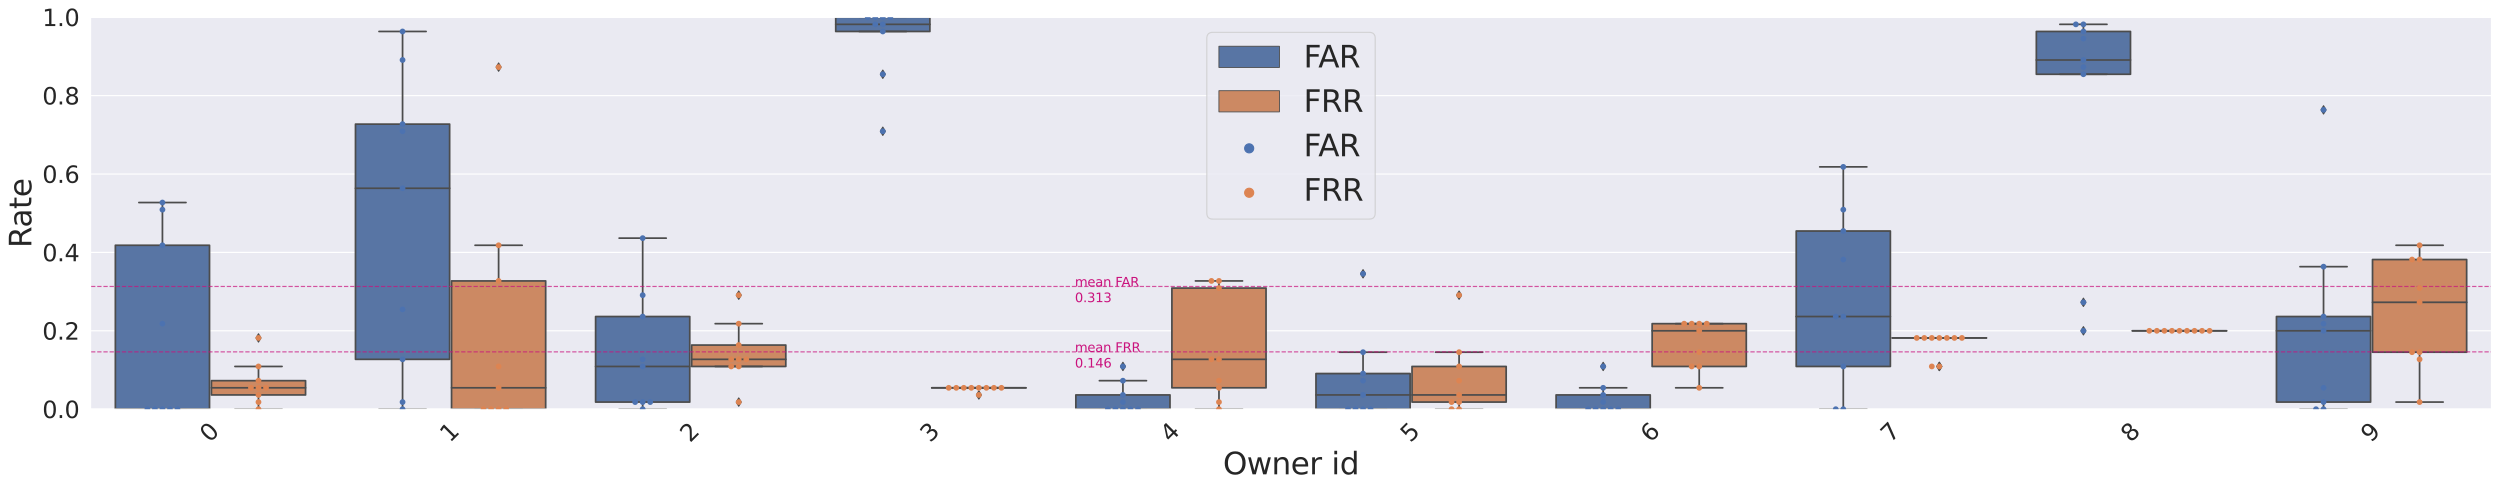 <?xml version="1.0" encoding="utf-8" standalone="no"?>
<!DOCTYPE svg PUBLIC "-//W3C//DTD SVG 1.1//EN"
  "http://www.w3.org/Graphics/SVG/1.1/DTD/svg11.dtd">
<svg xmlns:xlink="http://www.w3.org/1999/xlink" width="2147.999pt" height="420.134pt" viewBox="0 0 2147.999 420.134" xmlns="http://www.w3.org/2000/svg" version="1.1">
 <defs>
  <style type="text/css">*{stroke-linejoin: round; stroke-linecap: butt}</style>
 </defs>
 <g id="figure_1">
  <g id="patch_1">
   <path d="M 0 420.134 
L 2147.999 420.134 
L 2147.999 0 
L 0 0 
z
" style="fill: #ffffff"/>
  </g>
  <g id="axes_1">
   <g id="patch_2">
    <path d="M 77.669 351.586 
L 2140.799 351.586 
L 2140.799 14.798 
L 77.669 14.798 
z
" style="fill: #eaeaf2"/>
   </g>
   <g id="matplotlib.axis_1">
    <g id="xtick_1">
     <g id="text_1">
      <!-- 0 -->
      <g style="fill: #262626" transform="translate(180.229 380.83)rotate(-45)scale(0.2 -0.2)">
       <defs>
        <path id="DejaVuSans-30" d="M 2034 4250 
Q 1547 4250 1301 3770 
Q 1056 3291 1056 2328 
Q 1056 1369 1301 889 
Q 1547 409 2034 409 
Q 2525 409 2770 889 
Q 3016 1369 3016 2328 
Q 3016 3291 2770 3770 
Q 2525 4250 2034 4250 
z
M 2034 4750 
Q 2819 4750 3233 4129 
Q 3647 3509 3647 2328 
Q 3647 1150 3233 529 
Q 2819 -91 2034 -91 
Q 1250 -91 836 529 
Q 422 1150 422 2328 
Q 422 3509 836 4129 
Q 1250 4750 2034 4750 
z
" transform="scale(0.016)"/>
       </defs>
       <use xlink:href="#DejaVuSans-30"/>
      </g>
     </g>
    </g>
    <g id="xtick_2">
     <g id="text_2">
      <!-- 1 -->
      <g style="fill: #262626" transform="translate(386.542 380.83)rotate(-45)scale(0.2 -0.2)">
       <defs>
        <path id="DejaVuSans-31" d="M 794 531 
L 1825 531 
L 1825 4091 
L 703 3866 
L 703 4441 
L 1819 4666 
L 2450 4666 
L 2450 531 
L 3481 531 
L 3481 0 
L 794 0 
L 794 531 
z
" transform="scale(0.016)"/>
       </defs>
       <use xlink:href="#DejaVuSans-31"/>
      </g>
     </g>
    </g>
    <g id="xtick_3">
     <g id="text_3">
      <!-- 2 -->
      <g style="fill: #262626" transform="translate(592.855 380.83)rotate(-45)scale(0.2 -0.2)">
       <defs>
        <path id="DejaVuSans-32" d="M 1228 531 
L 3431 531 
L 3431 0 
L 469 0 
L 469 531 
Q 828 903 1448 1529 
Q 2069 2156 2228 2338 
Q 2531 2678 2651 2914 
Q 2772 3150 2772 3378 
Q 2772 3750 2511 3984 
Q 2250 4219 1831 4219 
Q 1534 4219 1204 4116 
Q 875 4013 500 3803 
L 500 4441 
Q 881 4594 1212 4672 
Q 1544 4750 1819 4750 
Q 2544 4750 2975 4387 
Q 3406 4025 3406 3419 
Q 3406 3131 3298 2873 
Q 3191 2616 2906 2266 
Q 2828 2175 2409 1742 
Q 1991 1309 1228 531 
z
" transform="scale(0.016)"/>
       </defs>
       <use xlink:href="#DejaVuSans-32"/>
      </g>
     </g>
    </g>
    <g id="xtick_4">
     <g id="text_4">
      <!-- 3 -->
      <g style="fill: #262626" transform="translate(799.168 380.83)rotate(-45)scale(0.2 -0.2)">
       <defs>
        <path id="DejaVuSans-33" d="M 2597 2516 
Q 3050 2419 3304 2112 
Q 3559 1806 3559 1356 
Q 3559 666 3084 287 
Q 2609 -91 1734 -91 
Q 1441 -91 1130 -33 
Q 819 25 488 141 
L 488 750 
Q 750 597 1062 519 
Q 1375 441 1716 441 
Q 2309 441 2620 675 
Q 2931 909 2931 1356 
Q 2931 1769 2642 2001 
Q 2353 2234 1838 2234 
L 1294 2234 
L 1294 2753 
L 1863 2753 
Q 2328 2753 2575 2939 
Q 2822 3125 2822 3475 
Q 2822 3834 2567 4026 
Q 2313 4219 1838 4219 
Q 1578 4219 1281 4162 
Q 984 4106 628 3988 
L 628 4550 
Q 988 4650 1302 4700 
Q 1616 4750 1894 4750 
Q 2613 4750 3031 4423 
Q 3450 4097 3450 3541 
Q 3450 3153 3228 2886 
Q 3006 2619 2597 2516 
z
" transform="scale(0.016)"/>
       </defs>
       <use xlink:href="#DejaVuSans-33"/>
      </g>
     </g>
    </g>
    <g id="xtick_5">
     <g id="text_5">
      <!-- 4 -->
      <g style="fill: #262626" transform="translate(1005.481 380.83)rotate(-45)scale(0.2 -0.2)">
       <defs>
        <path id="DejaVuSans-34" d="M 2419 4116 
L 825 1625 
L 2419 1625 
L 2419 4116 
z
M 2253 4666 
L 3047 4666 
L 3047 1625 
L 3713 1625 
L 3713 1100 
L 3047 1100 
L 3047 0 
L 2419 0 
L 2419 1100 
L 313 1100 
L 313 1709 
L 2253 4666 
z
" transform="scale(0.016)"/>
       </defs>
       <use xlink:href="#DejaVuSans-34"/>
      </g>
     </g>
    </g>
    <g id="xtick_6">
     <g id="text_6">
      <!-- 5 -->
      <g style="fill: #262626" transform="translate(1211.794 380.83)rotate(-45)scale(0.2 -0.2)">
       <defs>
        <path id="DejaVuSans-35" d="M 691 4666 
L 3169 4666 
L 3169 4134 
L 1269 4134 
L 1269 2991 
Q 1406 3038 1543 3061 
Q 1681 3084 1819 3084 
Q 2600 3084 3056 2656 
Q 3513 2228 3513 1497 
Q 3513 744 3044 326 
Q 2575 -91 1722 -91 
Q 1428 -91 1123 -41 
Q 819 9 494 109 
L 494 744 
Q 775 591 1075 516 
Q 1375 441 1709 441 
Q 2250 441 2565 725 
Q 2881 1009 2881 1497 
Q 2881 1984 2565 2268 
Q 2250 2553 1709 2553 
Q 1456 2553 1204 2497 
Q 953 2441 691 2322 
L 691 4666 
z
" transform="scale(0.016)"/>
       </defs>
       <use xlink:href="#DejaVuSans-35"/>
      </g>
     </g>
    </g>
    <g id="xtick_7">
     <g id="text_7">
      <!-- 6 -->
      <g style="fill: #262626" transform="translate(1418.107 380.83)rotate(-45)scale(0.2 -0.2)">
       <defs>
        <path id="DejaVuSans-36" d="M 2113 2584 
Q 1688 2584 1439 2293 
Q 1191 2003 1191 1497 
Q 1191 994 1439 701 
Q 1688 409 2113 409 
Q 2538 409 2786 701 
Q 3034 994 3034 1497 
Q 3034 2003 2786 2293 
Q 2538 2584 2113 2584 
z
M 3366 4563 
L 3366 3988 
Q 3128 4100 2886 4159 
Q 2644 4219 2406 4219 
Q 1781 4219 1451 3797 
Q 1122 3375 1075 2522 
Q 1259 2794 1537 2939 
Q 1816 3084 2150 3084 
Q 2853 3084 3261 2657 
Q 3669 2231 3669 1497 
Q 3669 778 3244 343 
Q 2819 -91 2113 -91 
Q 1303 -91 875 529 
Q 447 1150 447 2328 
Q 447 3434 972 4092 
Q 1497 4750 2381 4750 
Q 2619 4750 2861 4703 
Q 3103 4656 3366 4563 
z
" transform="scale(0.016)"/>
       </defs>
       <use xlink:href="#DejaVuSans-36"/>
      </g>
     </g>
    </g>
    <g id="xtick_8">
     <g id="text_8">
      <!-- 7 -->
      <g style="fill: #262626" transform="translate(1624.42 380.83)rotate(-45)scale(0.2 -0.2)">
       <defs>
        <path id="DejaVuSans-37" d="M 525 4666 
L 3525 4666 
L 3525 4397 
L 1831 0 
L 1172 0 
L 2766 4134 
L 525 4134 
L 525 4666 
z
" transform="scale(0.016)"/>
       </defs>
       <use xlink:href="#DejaVuSans-37"/>
      </g>
     </g>
    </g>
    <g id="xtick_9">
     <g id="text_9">
      <!-- 8 -->
      <g style="fill: #262626" transform="translate(1830.733 380.83)rotate(-45)scale(0.2 -0.2)">
       <defs>
        <path id="DejaVuSans-38" d="M 2034 2216 
Q 1584 2216 1326 1975 
Q 1069 1734 1069 1313 
Q 1069 891 1326 650 
Q 1584 409 2034 409 
Q 2484 409 2743 651 
Q 3003 894 3003 1313 
Q 3003 1734 2745 1975 
Q 2488 2216 2034 2216 
z
M 1403 2484 
Q 997 2584 770 2862 
Q 544 3141 544 3541 
Q 544 4100 942 4425 
Q 1341 4750 2034 4750 
Q 2731 4750 3128 4425 
Q 3525 4100 3525 3541 
Q 3525 3141 3298 2862 
Q 3072 2584 2669 2484 
Q 3125 2378 3379 2068 
Q 3634 1759 3634 1313 
Q 3634 634 3220 271 
Q 2806 -91 2034 -91 
Q 1263 -91 848 271 
Q 434 634 434 1313 
Q 434 1759 690 2068 
Q 947 2378 1403 2484 
z
M 1172 3481 
Q 1172 3119 1398 2916 
Q 1625 2713 2034 2713 
Q 2441 2713 2670 2916 
Q 2900 3119 2900 3481 
Q 2900 3844 2670 4047 
Q 2441 4250 2034 4250 
Q 1625 4250 1398 4047 
Q 1172 3844 1172 3481 
z
" transform="scale(0.016)"/>
       </defs>
       <use xlink:href="#DejaVuSans-38"/>
      </g>
     </g>
    </g>
    <g id="xtick_10">
     <g id="text_10">
      <!-- 9 -->
      <g style="fill: #262626" transform="translate(2037.046 380.83)rotate(-45)scale(0.2 -0.2)">
       <defs>
        <path id="DejaVuSans-39" d="M 703 97 
L 703 672 
Q 941 559 1184 500 
Q 1428 441 1663 441 
Q 2288 441 2617 861 
Q 2947 1281 2994 2138 
Q 2813 1869 2534 1725 
Q 2256 1581 1919 1581 
Q 1219 1581 811 2004 
Q 403 2428 403 3163 
Q 403 3881 828 4315 
Q 1253 4750 1959 4750 
Q 2769 4750 3195 4129 
Q 3622 3509 3622 2328 
Q 3622 1225 3098 567 
Q 2575 -91 1691 -91 
Q 1453 -91 1209 -44 
Q 966 3 703 97 
z
M 1959 2075 
Q 2384 2075 2632 2365 
Q 2881 2656 2881 3163 
Q 2881 3666 2632 3958 
Q 2384 4250 1959 4250 
Q 1534 4250 1286 3958 
Q 1038 3666 1038 3163 
Q 1038 2656 1286 2365 
Q 1534 2075 1959 2075 
z
" transform="scale(0.016)"/>
       </defs>
       <use xlink:href="#DejaVuSans-39"/>
      </g>
     </g>
    </g>
    <g id="text_11">
     <!-- Owner id -->
     <g style="fill: #262626" transform="translate(1050.791 407.527)scale(0.26 -0.26)">
      <defs>
       <path id="DejaVuSans-4f" d="M 2522 4238 
Q 1834 4238 1429 3725 
Q 1025 3213 1025 2328 
Q 1025 1447 1429 934 
Q 1834 422 2522 422 
Q 3209 422 3611 934 
Q 4013 1447 4013 2328 
Q 4013 3213 3611 3725 
Q 3209 4238 2522 4238 
z
M 2522 4750 
Q 3503 4750 4090 4092 
Q 4678 3434 4678 2328 
Q 4678 1225 4090 567 
Q 3503 -91 2522 -91 
Q 1538 -91 948 565 
Q 359 1222 359 2328 
Q 359 3434 948 4092 
Q 1538 4750 2522 4750 
z
" transform="scale(0.016)"/>
       <path id="DejaVuSans-77" d="M 269 3500 
L 844 3500 
L 1563 769 
L 2278 3500 
L 2956 3500 
L 3675 769 
L 4391 3500 
L 4966 3500 
L 4050 0 
L 3372 0 
L 2619 2869 
L 1863 0 
L 1184 0 
L 269 3500 
z
" transform="scale(0.016)"/>
       <path id="DejaVuSans-6e" d="M 3513 2113 
L 3513 0 
L 2938 0 
L 2938 2094 
Q 2938 2591 2744 2837 
Q 2550 3084 2163 3084 
Q 1697 3084 1428 2787 
Q 1159 2491 1159 1978 
L 1159 0 
L 581 0 
L 581 3500 
L 1159 3500 
L 1159 2956 
Q 1366 3272 1645 3428 
Q 1925 3584 2291 3584 
Q 2894 3584 3203 3211 
Q 3513 2838 3513 2113 
z
" transform="scale(0.016)"/>
       <path id="DejaVuSans-65" d="M 3597 1894 
L 3597 1613 
L 953 1613 
Q 991 1019 1311 708 
Q 1631 397 2203 397 
Q 2534 397 2845 478 
Q 3156 559 3463 722 
L 3463 178 
Q 3153 47 2828 -22 
Q 2503 -91 2169 -91 
Q 1331 -91 842 396 
Q 353 884 353 1716 
Q 353 2575 817 3079 
Q 1281 3584 2069 3584 
Q 2775 3584 3186 3129 
Q 3597 2675 3597 1894 
z
M 3022 2063 
Q 3016 2534 2758 2815 
Q 2500 3097 2075 3097 
Q 1594 3097 1305 2825 
Q 1016 2553 972 2059 
L 3022 2063 
z
" transform="scale(0.016)"/>
       <path id="DejaVuSans-72" d="M 2631 2963 
Q 2534 3019 2420 3045 
Q 2306 3072 2169 3072 
Q 1681 3072 1420 2755 
Q 1159 2438 1159 1844 
L 1159 0 
L 581 0 
L 581 3500 
L 1159 3500 
L 1159 2956 
Q 1341 3275 1631 3429 
Q 1922 3584 2338 3584 
Q 2397 3584 2469 3576 
Q 2541 3569 2628 3553 
L 2631 2963 
z
" transform="scale(0.016)"/>
       <path id="DejaVuSans-20" transform="scale(0.016)"/>
       <path id="DejaVuSans-69" d="M 603 3500 
L 1178 3500 
L 1178 0 
L 603 0 
L 603 3500 
z
M 603 4863 
L 1178 4863 
L 1178 4134 
L 603 4134 
L 603 4863 
z
" transform="scale(0.016)"/>
       <path id="DejaVuSans-64" d="M 2906 2969 
L 2906 4863 
L 3481 4863 
L 3481 0 
L 2906 0 
L 2906 525 
Q 2725 213 2448 61 
Q 2172 -91 1784 -91 
Q 1150 -91 751 415 
Q 353 922 353 1747 
Q 353 2572 751 3078 
Q 1150 3584 1784 3584 
Q 2172 3584 2448 3432 
Q 2725 3281 2906 2969 
z
M 947 1747 
Q 947 1113 1208 752 
Q 1469 391 1925 391 
Q 2381 391 2643 752 
Q 2906 1113 2906 1747 
Q 2906 2381 2643 2742 
Q 2381 3103 1925 3103 
Q 1469 3103 1208 2742 
Q 947 2381 947 1747 
z
" transform="scale(0.016)"/>
      </defs>
      <use xlink:href="#DejaVuSans-4f"/>
      <use xlink:href="#DejaVuSans-77" x="78.711"/>
      <use xlink:href="#DejaVuSans-6e" x="160.498"/>
      <use xlink:href="#DejaVuSans-65" x="223.877"/>
      <use xlink:href="#DejaVuSans-72" x="285.4"/>
      <use xlink:href="#DejaVuSans-20" x="326.514"/>
      <use xlink:href="#DejaVuSans-69" x="358.301"/>
      <use xlink:href="#DejaVuSans-64" x="386.084"/>
     </g>
    </g>
   </g>
   <g id="matplotlib.axis_2">
    <g id="ytick_1">
     <g id="line2d_1">
      <path d="M 77.669 351.586 
L 2140.799 351.586 
" clip-path="url(#p613fa2cb54)" style="fill: none; stroke: #ffffff; stroke-linecap: round"/>
     </g>
     <g id="text_12">
      <!-- 0.0 -->
      <g style="fill: #262626" transform="translate(36.363 359.185)scale(0.2 -0.2)">
       <defs>
        <path id="DejaVuSans-2e" d="M 684 794 
L 1344 794 
L 1344 0 
L 684 0 
L 684 794 
z
" transform="scale(0.016)"/>
       </defs>
       <use xlink:href="#DejaVuSans-30"/>
       <use xlink:href="#DejaVuSans-2e" x="63.623"/>
       <use xlink:href="#DejaVuSans-30" x="95.41"/>
      </g>
     </g>
    </g>
    <g id="ytick_2">
     <g id="line2d_2">
      <path d="M 77.669 284.229 
L 2140.799 284.229 
" clip-path="url(#p613fa2cb54)" style="fill: none; stroke: #ffffff; stroke-linecap: round"/>
     </g>
     <g id="text_13">
      <!-- 0.2 -->
      <g style="fill: #262626" transform="translate(36.363 291.827)scale(0.2 -0.2)">
       <use xlink:href="#DejaVuSans-30"/>
       <use xlink:href="#DejaVuSans-2e" x="63.623"/>
       <use xlink:href="#DejaVuSans-32" x="95.41"/>
      </g>
     </g>
    </g>
    <g id="ytick_3">
     <g id="line2d_3">
      <path d="M 77.669 216.871 
L 2140.799 216.871 
" clip-path="url(#p613fa2cb54)" style="fill: none; stroke: #ffffff; stroke-linecap: round"/>
     </g>
     <g id="text_14">
      <!-- 0.4 -->
      <g style="fill: #262626" transform="translate(36.363 224.47)scale(0.2 -0.2)">
       <use xlink:href="#DejaVuSans-30"/>
       <use xlink:href="#DejaVuSans-2e" x="63.623"/>
       <use xlink:href="#DejaVuSans-34" x="95.41"/>
      </g>
     </g>
    </g>
    <g id="ytick_4">
     <g id="line2d_4">
      <path d="M 77.669 149.514 
L 2140.799 149.514 
" clip-path="url(#p613fa2cb54)" style="fill: none; stroke: #ffffff; stroke-linecap: round"/>
     </g>
     <g id="text_15">
      <!-- 0.6 -->
      <g style="fill: #262626" transform="translate(36.363 157.112)scale(0.2 -0.2)">
       <use xlink:href="#DejaVuSans-30"/>
       <use xlink:href="#DejaVuSans-2e" x="63.623"/>
       <use xlink:href="#DejaVuSans-36" x="95.41"/>
      </g>
     </g>
    </g>
    <g id="ytick_5">
     <g id="line2d_5">
      <path d="M 77.669 82.156 
L 2140.799 82.156 
" clip-path="url(#p613fa2cb54)" style="fill: none; stroke: #ffffff; stroke-linecap: round"/>
     </g>
     <g id="text_16">
      <!-- 0.8 -->
      <g style="fill: #262626" transform="translate(36.363 89.754)scale(0.2 -0.2)">
       <use xlink:href="#DejaVuSans-30"/>
       <use xlink:href="#DejaVuSans-2e" x="63.623"/>
       <use xlink:href="#DejaVuSans-38" x="95.41"/>
      </g>
     </g>
    </g>
    <g id="ytick_6">
     <g id="line2d_6">
      <path d="M 77.669 14.798 
L 2140.799 14.798 
" clip-path="url(#p613fa2cb54)" style="fill: none; stroke: #ffffff; stroke-linecap: round"/>
     </g>
     <g id="text_17">
      <!-- 1.0 -->
      <g style="fill: #262626" transform="translate(36.363 22.397)scale(0.2 -0.2)">
       <use xlink:href="#DejaVuSans-31"/>
       <use xlink:href="#DejaVuSans-2e" x="63.623"/>
       <use xlink:href="#DejaVuSans-30" x="95.41"/>
      </g>
     </g>
    </g>
    <g id="text_18">
     <!-- Rate -->
     <g style="fill: #262626" transform="translate(26.956 212.995)rotate(-90)scale(0.26 -0.26)">
      <defs>
       <path id="DejaVuSans-52" d="M 2841 2188 
Q 3044 2119 3236 1894 
Q 3428 1669 3622 1275 
L 4263 0 
L 3584 0 
L 2988 1197 
Q 2756 1666 2539 1819 
Q 2322 1972 1947 1972 
L 1259 1972 
L 1259 0 
L 628 0 
L 628 4666 
L 2053 4666 
Q 2853 4666 3247 4331 
Q 3641 3997 3641 3322 
Q 3641 2881 3436 2590 
Q 3231 2300 2841 2188 
z
M 1259 4147 
L 1259 2491 
L 2053 2491 
Q 2509 2491 2742 2702 
Q 2975 2913 2975 3322 
Q 2975 3731 2742 3939 
Q 2509 4147 2053 4147 
L 1259 4147 
z
" transform="scale(0.016)"/>
       <path id="DejaVuSans-61" d="M 2194 1759 
Q 1497 1759 1228 1600 
Q 959 1441 959 1056 
Q 959 750 1161 570 
Q 1363 391 1709 391 
Q 2188 391 2477 730 
Q 2766 1069 2766 1631 
L 2766 1759 
L 2194 1759 
z
M 3341 1997 
L 3341 0 
L 2766 0 
L 2766 531 
Q 2569 213 2275 61 
Q 1981 -91 1556 -91 
Q 1019 -91 701 211 
Q 384 513 384 1019 
Q 384 1609 779 1909 
Q 1175 2209 1959 2209 
L 2766 2209 
L 2766 2266 
Q 2766 2663 2505 2880 
Q 2244 3097 1772 3097 
Q 1472 3097 1187 3025 
Q 903 2953 641 2809 
L 641 3341 
Q 956 3463 1253 3523 
Q 1550 3584 1831 3584 
Q 2591 3584 2966 3190 
Q 3341 2797 3341 1997 
z
" transform="scale(0.016)"/>
       <path id="DejaVuSans-74" d="M 1172 4494 
L 1172 3500 
L 2356 3500 
L 2356 3053 
L 1172 3053 
L 1172 1153 
Q 1172 725 1289 603 
Q 1406 481 1766 481 
L 2356 481 
L 2356 0 
L 1766 0 
Q 1100 0 847 248 
Q 594 497 594 1153 
L 594 3053 
L 172 3053 
L 172 3500 
L 594 3500 
L 594 4494 
L 1172 4494 
z
" transform="scale(0.016)"/>
      </defs>
      <use xlink:href="#DejaVuSans-52"/>
      <use xlink:href="#DejaVuSans-61" x="67.232"/>
      <use xlink:href="#DejaVuSans-74" x="128.512"/>
      <use xlink:href="#DejaVuSans-65" x="167.721"/>
     </g>
    </g>
   </g>
   <g id="patch_3">
    <path d="M 99.126 351.586 
L 180.001 351.586 
L 180.001 210.748 
L 99.126 210.748 
L 99.126 351.586 
z
" clip-path="url(#p613fa2cb54)" style="fill: #5875a4; stroke: #4c4c4c; stroke-width: 1.5; stroke-linejoin: miter"/>
   </g>
   <g id="patch_4">
    <path d="M 181.651 339.34 
L 262.526 339.34 
L 262.526 327.093 
L 181.651 327.093 
L 181.651 339.34 
z
" clip-path="url(#p613fa2cb54)" style="fill: #cc8963; stroke: #4c4c4c; stroke-width: 1.5; stroke-linejoin: miter"/>
   </g>
   <g id="patch_5">
    <path d="M 305.439 308.722 
L 386.314 308.722 
L 386.314 106.65 
L 305.439 106.65 
L 305.439 308.722 
z
" clip-path="url(#p613fa2cb54)" style="fill: #5875a4; stroke: #4c4c4c; stroke-width: 1.5; stroke-linejoin: miter"/>
   </g>
   <g id="patch_6">
    <path d="M 387.964 351.586 
L 468.839 351.586 
L 468.839 241.365 
L 387.964 241.365 
L 387.964 351.586 
z
" clip-path="url(#p613fa2cb54)" style="fill: #cc8963; stroke: #4c4c4c; stroke-width: 1.5; stroke-linejoin: miter"/>
   </g>
   <g id="patch_7">
    <path d="M 511.752 345.463 
L 592.627 345.463 
L 592.627 271.982 
L 511.752 271.982 
L 511.752 345.463 
z
" clip-path="url(#p613fa2cb54)" style="fill: #5875a4; stroke: #4c4c4c; stroke-width: 1.5; stroke-linejoin: miter"/>
   </g>
   <g id="patch_8">
    <path d="M 594.277 314.846 
L 675.152 314.846 
L 675.152 296.476 
L 594.277 296.476 
L 594.277 314.846 
z
" clip-path="url(#p613fa2cb54)" style="fill: #cc8963; stroke: #4c4c4c; stroke-width: 1.5; stroke-linejoin: miter"/>
   </g>
   <g id="patch_9">
    <path d="M 718.065 27.045 
L 798.94 27.045 
L 798.94 14.798 
L 718.065 14.798 
L 718.065 27.045 
z
" clip-path="url(#p613fa2cb54)" style="fill: #5875a4; stroke: #4c4c4c; stroke-width: 1.5; stroke-linejoin: miter"/>
   </g>
   <g id="patch_10">
    <path d="M 800.59 333.216 
L 881.465 333.216 
L 881.465 333.216 
L 800.59 333.216 
L 800.59 333.216 
z
" clip-path="url(#p613fa2cb54)" style="fill: #cc8963; stroke: #4c4c4c; stroke-width: 1.5; stroke-linejoin: miter"/>
   </g>
   <g id="patch_11">
    <path d="M 924.378 351.586 
L 1005.253 351.586 
L 1005.253 339.34 
L 924.378 339.34 
L 924.378 351.586 
z
" clip-path="url(#p613fa2cb54)" style="fill: #5875a4; stroke: #4c4c4c; stroke-width: 1.5; stroke-linejoin: miter"/>
   </g>
   <g id="patch_12">
    <path d="M 1006.903 333.216 
L 1087.778 333.216 
L 1087.778 247.488 
L 1006.903 247.488 
L 1006.903 333.216 
z
" clip-path="url(#p613fa2cb54)" style="fill: #cc8963; stroke: #4c4c4c; stroke-width: 1.5; stroke-linejoin: miter"/>
   </g>
   <g id="patch_13">
    <path d="M 1130.691 351.586 
L 1211.566 351.586 
L 1211.566 320.969 
L 1130.691 320.969 
L 1130.691 351.586 
z
" clip-path="url(#p613fa2cb54)" style="fill: #5875a4; stroke: #4c4c4c; stroke-width: 1.5; stroke-linejoin: miter"/>
   </g>
   <g id="patch_14">
    <path d="M 1213.216 345.463 
L 1294.091 345.463 
L 1294.091 314.846 
L 1213.216 314.846 
L 1213.216 345.463 
z
" clip-path="url(#p613fa2cb54)" style="fill: #cc8963; stroke: #4c4c4c; stroke-width: 1.5; stroke-linejoin: miter"/>
   </g>
   <g id="patch_15">
    <path d="M 1337.004 351.586 
L 1417.879 351.586 
L 1417.879 339.34 
L 1337.004 339.34 
L 1337.004 351.586 
z
" clip-path="url(#p613fa2cb54)" style="fill: #5875a4; stroke: #4c4c4c; stroke-width: 1.5; stroke-linejoin: miter"/>
   </g>
   <g id="patch_16">
    <path d="M 1419.529 314.846 
L 1500.404 314.846 
L 1500.404 278.105 
L 1419.529 278.105 
L 1419.529 314.846 
z
" clip-path="url(#p613fa2cb54)" style="fill: #cc8963; stroke: #4c4c4c; stroke-width: 1.5; stroke-linejoin: miter"/>
   </g>
   <g id="patch_17">
    <path d="M 1543.317 314.846 
L 1624.192 314.846 
L 1624.192 198.501 
L 1543.317 198.501 
L 1543.317 314.846 
z
" clip-path="url(#p613fa2cb54)" style="fill: #5875a4; stroke: #4c4c4c; stroke-width: 1.5; stroke-linejoin: miter"/>
   </g>
   <g id="patch_18">
    <path d="M 1625.842 290.352 
L 1706.717 290.352 
L 1706.717 290.352 
L 1625.842 290.352 
L 1625.842 290.352 
z
" clip-path="url(#p613fa2cb54)" style="fill: #cc8963; stroke: #4c4c4c; stroke-width: 1.5; stroke-linejoin: miter"/>
   </g>
   <g id="patch_19">
    <path d="M 1749.63 63.786 
L 1830.505 63.786 
L 1830.505 27.045 
L 1749.63 27.045 
L 1749.63 63.786 
z
" clip-path="url(#p613fa2cb54)" style="fill: #5875a4; stroke: #4c4c4c; stroke-width: 1.5; stroke-linejoin: miter"/>
   </g>
   <g id="patch_20">
    <path d="M 1832.155 284.229 
L 1913.03 284.229 
L 1913.03 284.229 
L 1832.155 284.229 
L 1832.155 284.229 
z
" clip-path="url(#p613fa2cb54)" style="fill: #cc8963; stroke: #4c4c4c; stroke-width: 1.5; stroke-linejoin: miter"/>
   </g>
   <g id="patch_21">
    <path d="M 1955.943 345.463 
L 2036.818 345.463 
L 2036.818 271.982 
L 1955.943 271.982 
L 1955.943 345.463 
z
" clip-path="url(#p613fa2cb54)" style="fill: #5875a4; stroke: #4c4c4c; stroke-width: 1.5; stroke-linejoin: miter"/>
   </g>
   <g id="patch_22">
    <path d="M 2038.468 302.599 
L 2119.343 302.599 
L 2119.343 222.995 
L 2038.468 222.995 
L 2038.468 302.599 
z
" clip-path="url(#p613fa2cb54)" style="fill: #cc8963; stroke: #4c4c4c; stroke-width: 1.5; stroke-linejoin: miter"/>
   </g>
   <g id="patch_23">
    <path d="M 180.826 351.586 
L 180.826 351.586 
L 180.826 351.586 
L 180.826 351.586 
z
" clip-path="url(#p613fa2cb54)" style="fill: #5875a4; stroke: #4c4c4c; stroke-width: 0.75; stroke-linejoin: miter"/>
   </g>
   <g id="patch_24">
    <path d="M 180.826 351.586 
L 180.826 351.586 
L 180.826 351.586 
L 180.826 351.586 
z
" clip-path="url(#p613fa2cb54)" style="fill: #cc8963; stroke: #4c4c4c; stroke-width: 0.75; stroke-linejoin: miter"/>
   </g>
   <g id="PathCollection_1"/>
   <g id="PathCollection_2"/>
   <g id="line2d_7">
    <path d="M 139.563 351.586 
L 139.563 351.586 
" clip-path="url(#p613fa2cb54)" style="fill: none; stroke: #4c4c4c; stroke-width: 1.5; stroke-linecap: round"/>
   </g>
   <g id="line2d_8">
    <path d="M 139.563 210.748 
L 139.563 174.007 
" clip-path="url(#p613fa2cb54)" style="fill: none; stroke: #4c4c4c; stroke-width: 1.5; stroke-linecap: round"/>
   </g>
   <g id="line2d_9">
    <path d="M 119.345 351.586 
L 159.782 351.586 
" clip-path="url(#p613fa2cb54)" style="fill: none; stroke: #4c4c4c; stroke-width: 1.5; stroke-linecap: round"/>
   </g>
   <g id="line2d_10">
    <path d="M 119.345 174.007 
L 159.782 174.007 
" clip-path="url(#p613fa2cb54)" style="fill: none; stroke: #4c4c4c; stroke-width: 1.5; stroke-linecap: round"/>
   </g>
   <g id="line2d_11"/>
   <g id="line2d_12">
    <path d="M 222.088 339.34 
L 222.088 351.586 
" clip-path="url(#p613fa2cb54)" style="fill: none; stroke: #4c4c4c; stroke-width: 1.5; stroke-linecap: round"/>
   </g>
   <g id="line2d_13">
    <path d="M 222.088 327.093 
L 222.088 314.846 
" clip-path="url(#p613fa2cb54)" style="fill: none; stroke: #4c4c4c; stroke-width: 1.5; stroke-linecap: round"/>
   </g>
   <g id="line2d_14">
    <path d="M 201.87 351.586 
L 242.307 351.586 
" clip-path="url(#p613fa2cb54)" style="fill: none; stroke: #4c4c4c; stroke-width: 1.5; stroke-linecap: round"/>
   </g>
   <g id="line2d_15">
    <path d="M 201.87 314.846 
L 242.307 314.846 
" clip-path="url(#p613fa2cb54)" style="fill: none; stroke: #4c4c4c; stroke-width: 1.5; stroke-linecap: round"/>
   </g>
   <g id="line2d_16">
    <defs>
     <path id="m8f4b95b680" d="M -0 3.536 
L 2.121 0 
L -0 -3.536 
L -2.121 -0 
z
" style="stroke: #4c4c4c; stroke-linejoin: miter"/>
    </defs>
    <g clip-path="url(#p613fa2cb54)">
     <use xlink:href="#m8f4b95b680" x="222.088" y="290.352" style="fill: #4c4c4c; stroke: #4c4c4c; stroke-linejoin: miter"/>
    </g>
   </g>
   <g id="line2d_17">
    <path d="M 345.876 308.722 
L 345.876 351.586 
" clip-path="url(#p613fa2cb54)" style="fill: none; stroke: #4c4c4c; stroke-width: 1.5; stroke-linecap: round"/>
   </g>
   <g id="line2d_18">
    <path d="M 345.876 106.65 
L 345.876 27.045 
" clip-path="url(#p613fa2cb54)" style="fill: none; stroke: #4c4c4c; stroke-width: 1.5; stroke-linecap: round"/>
   </g>
   <g id="line2d_19">
    <path d="M 325.658 351.586 
L 366.095 351.586 
" clip-path="url(#p613fa2cb54)" style="fill: none; stroke: #4c4c4c; stroke-width: 1.5; stroke-linecap: round"/>
   </g>
   <g id="line2d_20">
    <path d="M 325.658 27.045 
L 366.095 27.045 
" clip-path="url(#p613fa2cb54)" style="fill: none; stroke: #4c4c4c; stroke-width: 1.5; stroke-linecap: round"/>
   </g>
   <g id="line2d_21"/>
   <g id="line2d_22">
    <path d="M 428.401 351.586 
L 428.401 351.586 
" clip-path="url(#p613fa2cb54)" style="fill: none; stroke: #4c4c4c; stroke-width: 1.5; stroke-linecap: round"/>
   </g>
   <g id="line2d_23">
    <path d="M 428.401 241.365 
L 428.401 210.748 
" clip-path="url(#p613fa2cb54)" style="fill: none; stroke: #4c4c4c; stroke-width: 1.5; stroke-linecap: round"/>
   </g>
   <g id="line2d_24">
    <path d="M 408.183 351.586 
L 448.62 351.586 
" clip-path="url(#p613fa2cb54)" style="fill: none; stroke: #4c4c4c; stroke-width: 1.5; stroke-linecap: round"/>
   </g>
   <g id="line2d_25">
    <path d="M 408.183 210.748 
L 448.62 210.748 
" clip-path="url(#p613fa2cb54)" style="fill: none; stroke: #4c4c4c; stroke-width: 1.5; stroke-linecap: round"/>
   </g>
   <g id="line2d_26">
    <g clip-path="url(#p613fa2cb54)">
     <use xlink:href="#m8f4b95b680" x="428.401" y="57.662" style="fill: #4c4c4c; stroke: #4c4c4c; stroke-linejoin: miter"/>
    </g>
   </g>
   <g id="line2d_27">
    <path d="M 552.189 345.463 
L 552.189 351.586 
" clip-path="url(#p613fa2cb54)" style="fill: none; stroke: #4c4c4c; stroke-width: 1.5; stroke-linecap: round"/>
   </g>
   <g id="line2d_28">
    <path d="M 552.189 271.982 
L 552.189 204.624 
" clip-path="url(#p613fa2cb54)" style="fill: none; stroke: #4c4c4c; stroke-width: 1.5; stroke-linecap: round"/>
   </g>
   <g id="line2d_29">
    <path d="M 531.971 351.586 
L 572.408 351.586 
" clip-path="url(#p613fa2cb54)" style="fill: none; stroke: #4c4c4c; stroke-width: 1.5; stroke-linecap: round"/>
   </g>
   <g id="line2d_30">
    <path d="M 531.971 204.624 
L 572.408 204.624 
" clip-path="url(#p613fa2cb54)" style="fill: none; stroke: #4c4c4c; stroke-width: 1.5; stroke-linecap: round"/>
   </g>
   <g id="line2d_31"/>
   <g id="line2d_32">
    <path d="M 634.714 314.846 
L 634.714 314.846 
" clip-path="url(#p613fa2cb54)" style="fill: none; stroke: #4c4c4c; stroke-width: 1.5; stroke-linecap: round"/>
   </g>
   <g id="line2d_33">
    <path d="M 634.714 296.476 
L 634.714 278.105 
" clip-path="url(#p613fa2cb54)" style="fill: none; stroke: #4c4c4c; stroke-width: 1.5; stroke-linecap: round"/>
   </g>
   <g id="line2d_34">
    <path d="M 614.496 314.846 
L 654.933 314.846 
" clip-path="url(#p613fa2cb54)" style="fill: none; stroke: #4c4c4c; stroke-width: 1.5; stroke-linecap: round"/>
   </g>
   <g id="line2d_35">
    <path d="M 614.496 278.105 
L 654.933 278.105 
" clip-path="url(#p613fa2cb54)" style="fill: none; stroke: #4c4c4c; stroke-width: 1.5; stroke-linecap: round"/>
   </g>
   <g id="line2d_36">
    <g clip-path="url(#p613fa2cb54)">
     <use xlink:href="#m8f4b95b680" x="634.714" y="345.463" style="fill: #4c4c4c; stroke: #4c4c4c; stroke-linejoin: miter"/>
     <use xlink:href="#m8f4b95b680" x="634.714" y="253.612" style="fill: #4c4c4c; stroke: #4c4c4c; stroke-linejoin: miter"/>
    </g>
   </g>
   <g id="line2d_37">
    <path d="M 758.502 27.045 
L 758.502 27.045 
" clip-path="url(#p613fa2cb54)" style="fill: none; stroke: #4c4c4c; stroke-width: 1.5; stroke-linecap: round"/>
   </g>
   <g id="line2d_38">
    <path d="M 758.502 14.798 
L 758.502 14.798 
" clip-path="url(#p613fa2cb54)" style="fill: none; stroke: #4c4c4c; stroke-width: 1.5; stroke-linecap: round"/>
   </g>
   <g id="line2d_39">
    <path d="M 738.284 27.045 
L 778.721 27.045 
" clip-path="url(#p613fa2cb54)" style="fill: none; stroke: #4c4c4c; stroke-width: 1.5; stroke-linecap: round"/>
   </g>
   <g id="line2d_40">
    <path d="M 738.284 14.798 
L 778.721 14.798 
" clip-path="url(#p613fa2cb54)" style="fill: none; stroke: #4c4c4c; stroke-width: 1.5; stroke-linecap: round"/>
   </g>
   <g id="line2d_41">
    <g clip-path="url(#p613fa2cb54)">
     <use xlink:href="#m8f4b95b680" x="758.502" y="112.773" style="fill: #4c4c4c; stroke: #4c4c4c; stroke-linejoin: miter"/>
     <use xlink:href="#m8f4b95b680" x="758.502" y="63.786" style="fill: #4c4c4c; stroke: #4c4c4c; stroke-linejoin: miter"/>
    </g>
   </g>
   <g id="line2d_42">
    <path d="M 841.027 333.216 
L 841.027 333.216 
" clip-path="url(#p613fa2cb54)" style="fill: none; stroke: #4c4c4c; stroke-width: 1.5; stroke-linecap: round"/>
   </g>
   <g id="line2d_43">
    <path d="M 841.027 333.216 
L 841.027 333.216 
" clip-path="url(#p613fa2cb54)" style="fill: none; stroke: #4c4c4c; stroke-width: 1.5; stroke-linecap: round"/>
   </g>
   <g id="line2d_44">
    <path d="M 820.809 333.216 
L 861.246 333.216 
" clip-path="url(#p613fa2cb54)" style="fill: none; stroke: #4c4c4c; stroke-width: 1.5; stroke-linecap: round"/>
   </g>
   <g id="line2d_45">
    <path d="M 820.809 333.216 
L 861.246 333.216 
" clip-path="url(#p613fa2cb54)" style="fill: none; stroke: #4c4c4c; stroke-width: 1.5; stroke-linecap: round"/>
   </g>
   <g id="line2d_46">
    <g clip-path="url(#p613fa2cb54)">
     <use xlink:href="#m8f4b95b680" x="841.027" y="339.34" style="fill: #4c4c4c; stroke: #4c4c4c; stroke-linejoin: miter"/>
    </g>
   </g>
   <g id="line2d_47">
    <path d="M 964.815 351.586 
L 964.815 351.586 
" clip-path="url(#p613fa2cb54)" style="fill: none; stroke: #4c4c4c; stroke-width: 1.5; stroke-linecap: round"/>
   </g>
   <g id="line2d_48">
    <path d="M 964.815 339.34 
L 964.815 327.093 
" clip-path="url(#p613fa2cb54)" style="fill: none; stroke: #4c4c4c; stroke-width: 1.5; stroke-linecap: round"/>
   </g>
   <g id="line2d_49">
    <path d="M 944.597 351.586 
L 985.034 351.586 
" clip-path="url(#p613fa2cb54)" style="fill: none; stroke: #4c4c4c; stroke-width: 1.5; stroke-linecap: round"/>
   </g>
   <g id="line2d_50">
    <path d="M 944.597 327.093 
L 985.034 327.093 
" clip-path="url(#p613fa2cb54)" style="fill: none; stroke: #4c4c4c; stroke-width: 1.5; stroke-linecap: round"/>
   </g>
   <g id="line2d_51">
    <g clip-path="url(#p613fa2cb54)">
     <use xlink:href="#m8f4b95b680" x="964.815" y="314.846" style="fill: #4c4c4c; stroke: #4c4c4c; stroke-linejoin: miter"/>
    </g>
   </g>
   <g id="line2d_52">
    <path d="M 1047.34 333.216 
L 1047.34 351.586 
" clip-path="url(#p613fa2cb54)" style="fill: none; stroke: #4c4c4c; stroke-width: 1.5; stroke-linecap: round"/>
   </g>
   <g id="line2d_53">
    <path d="M 1047.34 247.488 
L 1047.34 241.365 
" clip-path="url(#p613fa2cb54)" style="fill: none; stroke: #4c4c4c; stroke-width: 1.5; stroke-linecap: round"/>
   </g>
   <g id="line2d_54">
    <path d="M 1027.122 351.586 
L 1067.559 351.586 
" clip-path="url(#p613fa2cb54)" style="fill: none; stroke: #4c4c4c; stroke-width: 1.5; stroke-linecap: round"/>
   </g>
   <g id="line2d_55">
    <path d="M 1027.122 241.365 
L 1067.559 241.365 
" clip-path="url(#p613fa2cb54)" style="fill: none; stroke: #4c4c4c; stroke-width: 1.5; stroke-linecap: round"/>
   </g>
   <g id="line2d_56"/>
   <g id="line2d_57">
    <path d="M 1171.128 351.586 
L 1171.128 351.586 
" clip-path="url(#p613fa2cb54)" style="fill: none; stroke: #4c4c4c; stroke-width: 1.5; stroke-linecap: round"/>
   </g>
   <g id="line2d_58">
    <path d="M 1171.128 320.969 
L 1171.128 302.599 
" clip-path="url(#p613fa2cb54)" style="fill: none; stroke: #4c4c4c; stroke-width: 1.5; stroke-linecap: round"/>
   </g>
   <g id="line2d_59">
    <path d="M 1150.91 351.586 
L 1191.347 351.586 
" clip-path="url(#p613fa2cb54)" style="fill: none; stroke: #4c4c4c; stroke-width: 1.5; stroke-linecap: round"/>
   </g>
   <g id="line2d_60">
    <path d="M 1150.91 302.599 
L 1191.347 302.599 
" clip-path="url(#p613fa2cb54)" style="fill: none; stroke: #4c4c4c; stroke-width: 1.5; stroke-linecap: round"/>
   </g>
   <g id="line2d_61">
    <g clip-path="url(#p613fa2cb54)">
     <use xlink:href="#m8f4b95b680" x="1171.128" y="235.241" style="fill: #4c4c4c; stroke: #4c4c4c; stroke-linejoin: miter"/>
    </g>
   </g>
   <g id="line2d_62">
    <path d="M 1253.653 345.463 
L 1253.653 351.586 
" clip-path="url(#p613fa2cb54)" style="fill: none; stroke: #4c4c4c; stroke-width: 1.5; stroke-linecap: round"/>
   </g>
   <g id="line2d_63">
    <path d="M 1253.653 314.846 
L 1253.653 302.599 
" clip-path="url(#p613fa2cb54)" style="fill: none; stroke: #4c4c4c; stroke-width: 1.5; stroke-linecap: round"/>
   </g>
   <g id="line2d_64">
    <path d="M 1233.435 351.586 
L 1273.872 351.586 
" clip-path="url(#p613fa2cb54)" style="fill: none; stroke: #4c4c4c; stroke-width: 1.5; stroke-linecap: round"/>
   </g>
   <g id="line2d_65">
    <path d="M 1233.435 302.599 
L 1273.872 302.599 
" clip-path="url(#p613fa2cb54)" style="fill: none; stroke: #4c4c4c; stroke-width: 1.5; stroke-linecap: round"/>
   </g>
   <g id="line2d_66">
    <g clip-path="url(#p613fa2cb54)">
     <use xlink:href="#m8f4b95b680" x="1253.653" y="253.612" style="fill: #4c4c4c; stroke: #4c4c4c; stroke-linejoin: miter"/>
    </g>
   </g>
   <g id="line2d_67">
    <path d="M 1377.441 351.586 
L 1377.441 351.586 
" clip-path="url(#p613fa2cb54)" style="fill: none; stroke: #4c4c4c; stroke-width: 1.5; stroke-linecap: round"/>
   </g>
   <g id="line2d_68">
    <path d="M 1377.441 339.34 
L 1377.441 333.216 
" clip-path="url(#p613fa2cb54)" style="fill: none; stroke: #4c4c4c; stroke-width: 1.5; stroke-linecap: round"/>
   </g>
   <g id="line2d_69">
    <path d="M 1357.223 351.586 
L 1397.66 351.586 
" clip-path="url(#p613fa2cb54)" style="fill: none; stroke: #4c4c4c; stroke-width: 1.5; stroke-linecap: round"/>
   </g>
   <g id="line2d_70">
    <path d="M 1357.223 333.216 
L 1397.66 333.216 
" clip-path="url(#p613fa2cb54)" style="fill: none; stroke: #4c4c4c; stroke-width: 1.5; stroke-linecap: round"/>
   </g>
   <g id="line2d_71">
    <g clip-path="url(#p613fa2cb54)">
     <use xlink:href="#m8f4b95b680" x="1377.441" y="314.846" style="fill: #4c4c4c; stroke: #4c4c4c; stroke-linejoin: miter"/>
    </g>
   </g>
   <g id="line2d_72">
    <path d="M 1459.966 314.846 
L 1459.966 333.216 
" clip-path="url(#p613fa2cb54)" style="fill: none; stroke: #4c4c4c; stroke-width: 1.5; stroke-linecap: round"/>
   </g>
   <g id="line2d_73">
    <path d="M 1459.966 278.105 
L 1459.966 278.105 
" clip-path="url(#p613fa2cb54)" style="fill: none; stroke: #4c4c4c; stroke-width: 1.5; stroke-linecap: round"/>
   </g>
   <g id="line2d_74">
    <path d="M 1439.748 333.216 
L 1480.185 333.216 
" clip-path="url(#p613fa2cb54)" style="fill: none; stroke: #4c4c4c; stroke-width: 1.5; stroke-linecap: round"/>
   </g>
   <g id="line2d_75">
    <path d="M 1439.748 278.105 
L 1480.185 278.105 
" clip-path="url(#p613fa2cb54)" style="fill: none; stroke: #4c4c4c; stroke-width: 1.5; stroke-linecap: round"/>
   </g>
   <g id="line2d_76"/>
   <g id="line2d_77">
    <path d="M 1583.754 314.846 
L 1583.754 351.586 
" clip-path="url(#p613fa2cb54)" style="fill: none; stroke: #4c4c4c; stroke-width: 1.5; stroke-linecap: round"/>
   </g>
   <g id="line2d_78">
    <path d="M 1583.754 198.501 
L 1583.754 143.39 
" clip-path="url(#p613fa2cb54)" style="fill: none; stroke: #4c4c4c; stroke-width: 1.5; stroke-linecap: round"/>
   </g>
   <g id="line2d_79">
    <path d="M 1563.536 351.586 
L 1603.973 351.586 
" clip-path="url(#p613fa2cb54)" style="fill: none; stroke: #4c4c4c; stroke-width: 1.5; stroke-linecap: round"/>
   </g>
   <g id="line2d_80">
    <path d="M 1563.536 143.39 
L 1603.973 143.39 
" clip-path="url(#p613fa2cb54)" style="fill: none; stroke: #4c4c4c; stroke-width: 1.5; stroke-linecap: round"/>
   </g>
   <g id="line2d_81"/>
   <g id="line2d_82">
    <path d="M 1666.279 290.352 
L 1666.279 290.352 
" clip-path="url(#p613fa2cb54)" style="fill: none; stroke: #4c4c4c; stroke-width: 1.5; stroke-linecap: round"/>
   </g>
   <g id="line2d_83">
    <path d="M 1666.279 290.352 
L 1666.279 290.352 
" clip-path="url(#p613fa2cb54)" style="fill: none; stroke: #4c4c4c; stroke-width: 1.5; stroke-linecap: round"/>
   </g>
   <g id="line2d_84">
    <path d="M 1646.061 290.352 
L 1686.498 290.352 
" clip-path="url(#p613fa2cb54)" style="fill: none; stroke: #4c4c4c; stroke-width: 1.5; stroke-linecap: round"/>
   </g>
   <g id="line2d_85">
    <path d="M 1646.061 290.352 
L 1686.498 290.352 
" clip-path="url(#p613fa2cb54)" style="fill: none; stroke: #4c4c4c; stroke-width: 1.5; stroke-linecap: round"/>
   </g>
   <g id="line2d_86">
    <g clip-path="url(#p613fa2cb54)">
     <use xlink:href="#m8f4b95b680" x="1666.279" y="314.846" style="fill: #4c4c4c; stroke: #4c4c4c; stroke-linejoin: miter"/>
     <use xlink:href="#m8f4b95b680" x="1666.279" y="314.846" style="fill: #4c4c4c; stroke: #4c4c4c; stroke-linejoin: miter"/>
    </g>
   </g>
   <g id="line2d_87">
    <path d="M 1790.067 63.786 
L 1790.067 63.786 
" clip-path="url(#p613fa2cb54)" style="fill: none; stroke: #4c4c4c; stroke-width: 1.5; stroke-linecap: round"/>
   </g>
   <g id="line2d_88">
    <path d="M 1790.067 27.045 
L 1790.067 20.922 
" clip-path="url(#p613fa2cb54)" style="fill: none; stroke: #4c4c4c; stroke-width: 1.5; stroke-linecap: round"/>
   </g>
   <g id="line2d_89">
    <path d="M 1769.849 63.786 
L 1810.286 63.786 
" clip-path="url(#p613fa2cb54)" style="fill: none; stroke: #4c4c4c; stroke-width: 1.5; stroke-linecap: round"/>
   </g>
   <g id="line2d_90">
    <path d="M 1769.849 20.922 
L 1810.286 20.922 
" clip-path="url(#p613fa2cb54)" style="fill: none; stroke: #4c4c4c; stroke-width: 1.5; stroke-linecap: round"/>
   </g>
   <g id="line2d_91">
    <g clip-path="url(#p613fa2cb54)">
     <use xlink:href="#m8f4b95b680" x="1790.067" y="284.229" style="fill: #4c4c4c; stroke: #4c4c4c; stroke-linejoin: miter"/>
     <use xlink:href="#m8f4b95b680" x="1790.067" y="259.735" style="fill: #4c4c4c; stroke: #4c4c4c; stroke-linejoin: miter"/>
    </g>
   </g>
   <g id="line2d_92">
    <path d="M 1872.592 284.229 
L 1872.592 284.229 
" clip-path="url(#p613fa2cb54)" style="fill: none; stroke: #4c4c4c; stroke-width: 1.5; stroke-linecap: round"/>
   </g>
   <g id="line2d_93">
    <path d="M 1872.592 284.229 
L 1872.592 284.229 
" clip-path="url(#p613fa2cb54)" style="fill: none; stroke: #4c4c4c; stroke-width: 1.5; stroke-linecap: round"/>
   </g>
   <g id="line2d_94">
    <path d="M 1852.374 284.229 
L 1892.811 284.229 
" clip-path="url(#p613fa2cb54)" style="fill: none; stroke: #4c4c4c; stroke-width: 1.5; stroke-linecap: round"/>
   </g>
   <g id="line2d_95">
    <path d="M 1852.374 284.229 
L 1892.811 284.229 
" clip-path="url(#p613fa2cb54)" style="fill: none; stroke: #4c4c4c; stroke-width: 1.5; stroke-linecap: round"/>
   </g>
   <g id="line2d_96"/>
   <g id="line2d_97">
    <path d="M 1996.38 345.463 
L 1996.38 351.586 
" clip-path="url(#p613fa2cb54)" style="fill: none; stroke: #4c4c4c; stroke-width: 1.5; stroke-linecap: round"/>
   </g>
   <g id="line2d_98">
    <path d="M 1996.38 271.982 
L 1996.38 229.118 
" clip-path="url(#p613fa2cb54)" style="fill: none; stroke: #4c4c4c; stroke-width: 1.5; stroke-linecap: round"/>
   </g>
   <g id="line2d_99">
    <path d="M 1976.162 351.586 
L 2016.599 351.586 
" clip-path="url(#p613fa2cb54)" style="fill: none; stroke: #4c4c4c; stroke-width: 1.5; stroke-linecap: round"/>
   </g>
   <g id="line2d_100">
    <path d="M 1976.162 229.118 
L 2016.599 229.118 
" clip-path="url(#p613fa2cb54)" style="fill: none; stroke: #4c4c4c; stroke-width: 1.5; stroke-linecap: round"/>
   </g>
   <g id="line2d_101">
    <g clip-path="url(#p613fa2cb54)">
     <use xlink:href="#m8f4b95b680" x="1996.38" y="94.403" style="fill: #4c4c4c; stroke: #4c4c4c; stroke-linejoin: miter"/>
    </g>
   </g>
   <g id="line2d_102">
    <path d="M 2078.905 302.599 
L 2078.905 345.463 
" clip-path="url(#p613fa2cb54)" style="fill: none; stroke: #4c4c4c; stroke-width: 1.5; stroke-linecap: round"/>
   </g>
   <g id="line2d_103">
    <path d="M 2078.905 222.995 
L 2078.905 210.748 
" clip-path="url(#p613fa2cb54)" style="fill: none; stroke: #4c4c4c; stroke-width: 1.5; stroke-linecap: round"/>
   </g>
   <g id="line2d_104">
    <path d="M 2058.687 345.463 
L 2099.124 345.463 
" clip-path="url(#p613fa2cb54)" style="fill: none; stroke: #4c4c4c; stroke-width: 1.5; stroke-linecap: round"/>
   </g>
   <g id="line2d_105">
    <path d="M 2058.687 210.748 
L 2099.124 210.748 
" clip-path="url(#p613fa2cb54)" style="fill: none; stroke: #4c4c4c; stroke-width: 1.5; stroke-linecap: round"/>
   </g>
   <g id="line2d_106"/>
   <g id="line2d_107">
    <path d="M 57.038 246.128 
L 2148.999 246.128 
" clip-path="url(#p613fa2cb54)" style="fill: none; stroke-dasharray: 3.7,1.6; stroke-dashoffset: 0; stroke: #ca127d; stroke-opacity: 0.7"/>
   </g>
   <g id="line2d_108">
    <path d="M 57.038 302.327 
L 2148.999 302.327 
" clip-path="url(#p613fa2cb54)" style="fill: none; stroke-dasharray: 3.7,1.6; stroke-dashoffset: 0; stroke: #ca127d; stroke-opacity: 0.7"/>
   </g>
   <g id="line2d_109">
    <path d="M 99.126 351.586 
L 180.001 351.586 
" clip-path="url(#p613fa2cb54)" style="fill: none; stroke: #4c4c4c; stroke-width: 1.5; stroke-linecap: round"/>
   </g>
   <g id="line2d_110">
    <path d="M 181.651 333.216 
L 262.526 333.216 
" clip-path="url(#p613fa2cb54)" style="fill: none; stroke: #4c4c4c; stroke-width: 1.5; stroke-linecap: round"/>
   </g>
   <g id="line2d_111">
    <path d="M 305.439 161.76 
L 386.314 161.76 
" clip-path="url(#p613fa2cb54)" style="fill: none; stroke: #4c4c4c; stroke-width: 1.5; stroke-linecap: round"/>
   </g>
   <g id="line2d_112">
    <path d="M 387.964 333.216 
L 468.839 333.216 
" clip-path="url(#p613fa2cb54)" style="fill: none; stroke: #4c4c4c; stroke-width: 1.5; stroke-linecap: round"/>
   </g>
   <g id="line2d_113">
    <path d="M 511.752 314.846 
L 592.627 314.846 
" clip-path="url(#p613fa2cb54)" style="fill: none; stroke: #4c4c4c; stroke-width: 1.5; stroke-linecap: round"/>
   </g>
   <g id="line2d_114">
    <path d="M 594.277 308.722 
L 675.152 308.722 
" clip-path="url(#p613fa2cb54)" style="fill: none; stroke: #4c4c4c; stroke-width: 1.5; stroke-linecap: round"/>
   </g>
   <g id="line2d_115">
    <path d="M 718.065 20.922 
L 798.94 20.922 
" clip-path="url(#p613fa2cb54)" style="fill: none; stroke: #4c4c4c; stroke-width: 1.5; stroke-linecap: round"/>
   </g>
   <g id="line2d_116">
    <path d="M 800.59 333.216 
L 881.465 333.216 
" clip-path="url(#p613fa2cb54)" style="fill: none; stroke: #4c4c4c; stroke-width: 1.5; stroke-linecap: round"/>
   </g>
   <g id="line2d_117">
    <path d="M 924.378 351.586 
L 1005.253 351.586 
" clip-path="url(#p613fa2cb54)" style="fill: none; stroke: #4c4c4c; stroke-width: 1.5; stroke-linecap: round"/>
   </g>
   <g id="line2d_118">
    <path d="M 1006.903 308.722 
L 1087.778 308.722 
" clip-path="url(#p613fa2cb54)" style="fill: none; stroke: #4c4c4c; stroke-width: 1.5; stroke-linecap: round"/>
   </g>
   <g id="line2d_119">
    <path d="M 1130.691 339.34 
L 1211.566 339.34 
" clip-path="url(#p613fa2cb54)" style="fill: none; stroke: #4c4c4c; stroke-width: 1.5; stroke-linecap: round"/>
   </g>
   <g id="line2d_120">
    <path d="M 1213.216 339.34 
L 1294.091 339.34 
" clip-path="url(#p613fa2cb54)" style="fill: none; stroke: #4c4c4c; stroke-width: 1.5; stroke-linecap: round"/>
   </g>
   <g id="line2d_121">
    <path d="M 1337.004 351.586 
L 1417.879 351.586 
" clip-path="url(#p613fa2cb54)" style="fill: none; stroke: #4c4c4c; stroke-width: 1.5; stroke-linecap: round"/>
   </g>
   <g id="line2d_122">
    <path d="M 1419.529 284.229 
L 1500.404 284.229 
" clip-path="url(#p613fa2cb54)" style="fill: none; stroke: #4c4c4c; stroke-width: 1.5; stroke-linecap: round"/>
   </g>
   <g id="line2d_123">
    <path d="M 1543.317 271.982 
L 1624.192 271.982 
" clip-path="url(#p613fa2cb54)" style="fill: none; stroke: #4c4c4c; stroke-width: 1.5; stroke-linecap: round"/>
   </g>
   <g id="line2d_124">
    <path d="M 1625.842 290.352 
L 1706.717 290.352 
" clip-path="url(#p613fa2cb54)" style="fill: none; stroke: #4c4c4c; stroke-width: 1.5; stroke-linecap: round"/>
   </g>
   <g id="line2d_125">
    <path d="M 1749.63 51.539 
L 1830.505 51.539 
" clip-path="url(#p613fa2cb54)" style="fill: none; stroke: #4c4c4c; stroke-width: 1.5; stroke-linecap: round"/>
   </g>
   <g id="line2d_126">
    <path d="M 1832.155 284.229 
L 1913.03 284.229 
" clip-path="url(#p613fa2cb54)" style="fill: none; stroke: #4c4c4c; stroke-width: 1.5; stroke-linecap: round"/>
   </g>
   <g id="line2d_127">
    <path d="M 1955.943 284.229 
L 2036.818 284.229 
" clip-path="url(#p613fa2cb54)" style="fill: none; stroke: #4c4c4c; stroke-width: 1.5; stroke-linecap: round"/>
   </g>
   <g id="line2d_128">
    <path d="M 2038.468 259.735 
L 2119.343 259.735 
" clip-path="url(#p613fa2cb54)" style="fill: none; stroke: #4c4c4c; stroke-width: 1.5; stroke-linecap: round"/>
   </g>
   <g id="patch_25">
    <path d="M 77.669 351.586 
L 77.669 14.798 
" style="fill: none; stroke: #ffffff; stroke-width: 1.25; stroke-linejoin: miter; stroke-linecap: square"/>
   </g>
   <g id="patch_26">
    <path d="M 2140.799 351.586 
L 2140.799 14.798 
" style="fill: none; stroke: #ffffff; stroke-width: 1.25; stroke-linejoin: miter; stroke-linecap: square"/>
   </g>
   <g id="patch_27">
    <path d="M 77.669 351.586 
L 2140.799 351.586 
" style="fill: none; stroke: #ffffff; stroke-width: 1.25; stroke-linejoin: miter; stroke-linecap: square"/>
   </g>
   <g id="patch_28">
    <path d="M 77.669 14.798 
L 2140.799 14.798 
" style="fill: none; stroke: #ffffff; stroke-width: 1.25; stroke-linejoin: miter; stroke-linecap: square"/>
   </g>
   <g id="PathCollection_3">
    <defs>
     <path id="C0_0_0f41cecf8b" d="M 0 2.5 
C 0.663 2.5 1.299 2.237 1.768 1.768 
C 2.237 1.299 2.5 0.663 2.5 -0 
C 2.5 -0.663 2.237 -1.299 1.768 -1.768 
C 1.299 -2.237 0.663 -2.5 0 -2.5 
C -0.663 -2.5 -1.299 -2.237 -1.768 -1.768 
C -2.237 -1.299 -2.5 -0.663 -2.5 0 
C -2.5 0.663 -2.237 1.299 -1.768 1.768 
C -1.299 2.237 -0.663 2.5 0 2.5 
z
"/>
    </defs>
    <g clip-path="url(#p613fa2cb54)">
     <use xlink:href="#C0_0_0f41cecf8b" x="139.563" y="351.586" style="fill: #4c72b0"/>
    </g>
    <g clip-path="url(#p613fa2cb54)">
     <use xlink:href="#C0_0_0f41cecf8b" x="133.093" y="351.586" style="fill: #4c72b0"/>
    </g>
    <g clip-path="url(#p613fa2cb54)">
     <use xlink:href="#C0_0_0f41cecf8b" x="146.034" y="351.586" style="fill: #4c72b0"/>
    </g>
    <g clip-path="url(#p613fa2cb54)">
     <use xlink:href="#C0_0_0f41cecf8b" x="126.622" y="351.586" style="fill: #4c72b0"/>
    </g>
    <g clip-path="url(#p613fa2cb54)">
     <use xlink:href="#C0_0_0f41cecf8b" x="152.504" y="351.586" style="fill: #4c72b0"/>
    </g>
    <g clip-path="url(#p613fa2cb54)">
     <use xlink:href="#C0_0_0f41cecf8b" x="139.563" y="278.105" style="fill: #4c72b0"/>
    </g>
    <g clip-path="url(#p613fa2cb54)">
     <use xlink:href="#C0_0_0f41cecf8b" x="139.563" y="210.748" style="fill: #4c72b0"/>
    </g>
    <g clip-path="url(#p613fa2cb54)">
     <use xlink:href="#C0_0_0f41cecf8b" x="139.563" y="180.131" style="fill: #4c72b0"/>
    </g>
    <g clip-path="url(#p613fa2cb54)">
     <use xlink:href="#C0_0_0f41cecf8b" x="139.563" y="174.007" style="fill: #4c72b0"/>
    </g>
   </g>
   <g id="PathCollection_4">
    <defs>
     <path id="C1_0_4dcc791916" d="M 0 2.5 
C 0.663 2.5 1.299 2.237 1.768 1.768 
C 2.237 1.299 2.5 0.663 2.5 -0 
C 2.5 -0.663 2.237 -1.299 1.768 -1.768 
C 1.299 -2.237 0.663 -2.5 0 -2.5 
C -0.663 -2.5 -1.299 -2.237 -1.768 -1.768 
C -2.237 -1.299 -2.5 -0.663 -2.5 0 
C -2.5 0.663 -2.237 1.299 -1.768 1.768 
C -1.299 2.237 -0.663 2.5 0 2.5 
z
"/>
    </defs>
    <g clip-path="url(#p613fa2cb54)">
     <use xlink:href="#C1_0_4dcc791916" x="222.088" y="351.586" style="fill: #dd8452"/>
    </g>
    <g clip-path="url(#p613fa2cb54)">
     <use xlink:href="#C1_0_4dcc791916" x="222.088" y="345.463" style="fill: #dd8452"/>
    </g>
    <g clip-path="url(#p613fa2cb54)">
     <use xlink:href="#C1_0_4dcc791916" x="222.088" y="339.34" style="fill: #dd8452"/>
    </g>
    <g clip-path="url(#p613fa2cb54)">
     <use xlink:href="#C1_0_4dcc791916" x="222.088" y="333.216" style="fill: #dd8452"/>
    </g>
    <g clip-path="url(#p613fa2cb54)">
     <use xlink:href="#C1_0_4dcc791916" x="215.618" y="333.216" style="fill: #dd8452"/>
    </g>
    <g clip-path="url(#p613fa2cb54)">
     <use xlink:href="#C1_0_4dcc791916" x="228.559" y="333.216" style="fill: #dd8452"/>
    </g>
    <g clip-path="url(#p613fa2cb54)">
     <use xlink:href="#C1_0_4dcc791916" x="222.088" y="327.093" style="fill: #dd8452"/>
    </g>
    <g clip-path="url(#p613fa2cb54)">
     <use xlink:href="#C1_0_4dcc791916" x="222.088" y="314.846" style="fill: #dd8452"/>
    </g>
    <g clip-path="url(#p613fa2cb54)">
     <use xlink:href="#C1_0_4dcc791916" x="222.088" y="290.352" style="fill: #dd8452"/>
    </g>
   </g>
   <g id="PathCollection_5">
    <defs>
     <path id="C2_0_96a7884fe3" d="M 0 2.5 
C 0.663 2.5 1.299 2.237 1.768 1.768 
C 2.237 1.299 2.5 0.663 2.5 -0 
C 2.5 -0.663 2.237 -1.299 1.768 -1.768 
C 1.299 -2.237 0.663 -2.5 0 -2.5 
C -0.663 -2.5 -1.299 -2.237 -1.768 -1.768 
C -2.237 -1.299 -2.5 -0.663 -2.5 0 
C -2.5 0.663 -2.237 1.299 -1.768 1.768 
C -1.299 2.237 -0.663 2.5 0 2.5 
z
"/>
    </defs>
    <g clip-path="url(#p613fa2cb54)">
     <use xlink:href="#C2_0_96a7884fe3" x="345.876" y="351.586" style="fill: #4c72b0"/>
    </g>
    <g clip-path="url(#p613fa2cb54)">
     <use xlink:href="#C2_0_96a7884fe3" x="345.876" y="345.463" style="fill: #4c72b0"/>
    </g>
    <g clip-path="url(#p613fa2cb54)">
     <use xlink:href="#C2_0_96a7884fe3" x="345.876" y="308.722" style="fill: #4c72b0"/>
    </g>
    <g clip-path="url(#p613fa2cb54)">
     <use xlink:href="#C2_0_96a7884fe3" x="345.876" y="265.859" style="fill: #4c72b0"/>
    </g>
    <g clip-path="url(#p613fa2cb54)">
     <use xlink:href="#C2_0_96a7884fe3" x="345.876" y="161.76" style="fill: #4c72b0"/>
    </g>
    <g clip-path="url(#p613fa2cb54)">
     <use xlink:href="#C2_0_96a7884fe3" x="345.876" y="112.773" style="fill: #4c72b0"/>
    </g>
    <g clip-path="url(#p613fa2cb54)">
     <use xlink:href="#C2_0_96a7884fe3" x="345.876" y="106.65" style="fill: #4c72b0"/>
    </g>
    <g clip-path="url(#p613fa2cb54)">
     <use xlink:href="#C2_0_96a7884fe3" x="345.876" y="51.539" style="fill: #4c72b0"/>
    </g>
    <g clip-path="url(#p613fa2cb54)">
     <use xlink:href="#C2_0_96a7884fe3" x="345.876" y="27.045" style="fill: #4c72b0"/>
    </g>
   </g>
   <g id="PathCollection_6">
    <defs>
     <path id="C3_0_634d708a18" d="M 0 2.5 
C 0.663 2.5 1.299 2.237 1.768 1.768 
C 2.237 1.299 2.5 0.663 2.5 -0 
C 2.5 -0.663 2.237 -1.299 1.768 -1.768 
C 1.299 -2.237 0.663 -2.5 0 -2.5 
C -0.663 -2.5 -1.299 -2.237 -1.768 -1.768 
C -2.237 -1.299 -2.5 -0.663 -2.5 0 
C -2.5 0.663 -2.237 1.299 -1.768 1.768 
C -1.299 2.237 -0.663 2.5 0 2.5 
z
"/>
    </defs>
    <g clip-path="url(#p613fa2cb54)">
     <use xlink:href="#C3_0_634d708a18" x="428.401" y="351.586" style="fill: #dd8452"/>
    </g>
    <g clip-path="url(#p613fa2cb54)">
     <use xlink:href="#C3_0_634d708a18" x="421.931" y="351.586" style="fill: #dd8452"/>
    </g>
    <g clip-path="url(#p613fa2cb54)">
     <use xlink:href="#C3_0_634d708a18" x="434.872" y="351.586" style="fill: #dd8452"/>
    </g>
    <g clip-path="url(#p613fa2cb54)">
     <use xlink:href="#C3_0_634d708a18" x="415.461" y="351.586" style="fill: #dd8452"/>
    </g>
    <g clip-path="url(#p613fa2cb54)">
     <use xlink:href="#C3_0_634d708a18" x="428.401" y="333.216" style="fill: #dd8452"/>
    </g>
    <g clip-path="url(#p613fa2cb54)">
     <use xlink:href="#C3_0_634d708a18" x="428.401" y="314.846" style="fill: #dd8452"/>
    </g>
    <g clip-path="url(#p613fa2cb54)">
     <use xlink:href="#C3_0_634d708a18" x="428.401" y="241.365" style="fill: #dd8452"/>
    </g>
    <g clip-path="url(#p613fa2cb54)">
     <use xlink:href="#C3_0_634d708a18" x="428.401" y="210.748" style="fill: #dd8452"/>
    </g>
    <g clip-path="url(#p613fa2cb54)">
     <use xlink:href="#C3_0_634d708a18" x="428.401" y="57.662" style="fill: #dd8452"/>
    </g>
   </g>
   <g id="PathCollection_7">
    <defs>
     <path id="C4_0_210937daca" d="M 0 2.5 
C 0.663 2.5 1.299 2.237 1.768 1.768 
C 2.237 1.299 2.5 0.663 2.5 -0 
C 2.5 -0.663 2.237 -1.299 1.768 -1.768 
C 1.299 -2.237 0.663 -2.5 0 -2.5 
C -0.663 -2.5 -1.299 -2.237 -1.768 -1.768 
C -2.237 -1.299 -2.5 -0.663 -2.5 0 
C -2.5 0.663 -2.237 1.299 -1.768 1.768 
C -1.299 2.237 -0.663 2.5 0 2.5 
z
"/>
    </defs>
    <g clip-path="url(#p613fa2cb54)">
     <use xlink:href="#C4_0_210937daca" x="552.189" y="351.586" style="fill: #4c72b0"/>
    </g>
    <g clip-path="url(#p613fa2cb54)">
     <use xlink:href="#C4_0_210937daca" x="552.189" y="345.463" style="fill: #4c72b0"/>
    </g>
    <g clip-path="url(#p613fa2cb54)">
     <use xlink:href="#C4_0_210937daca" x="545.719" y="345.463" style="fill: #4c72b0"/>
    </g>
    <g clip-path="url(#p613fa2cb54)">
     <use xlink:href="#C4_0_210937daca" x="558.66" y="345.463" style="fill: #4c72b0"/>
    </g>
    <g clip-path="url(#p613fa2cb54)">
     <use xlink:href="#C4_0_210937daca" x="552.189" y="314.846" style="fill: #4c72b0"/>
    </g>
    <g clip-path="url(#p613fa2cb54)">
     <use xlink:href="#C4_0_210937daca" x="552.189" y="308.722" style="fill: #4c72b0"/>
    </g>
    <g clip-path="url(#p613fa2cb54)">
     <use xlink:href="#C4_0_210937daca" x="552.189" y="271.982" style="fill: #4c72b0"/>
    </g>
    <g clip-path="url(#p613fa2cb54)">
     <use xlink:href="#C4_0_210937daca" x="552.189" y="253.612" style="fill: #4c72b0"/>
    </g>
    <g clip-path="url(#p613fa2cb54)">
     <use xlink:href="#C4_0_210937daca" x="552.189" y="204.624" style="fill: #4c72b0"/>
    </g>
   </g>
   <g id="PathCollection_8">
    <defs>
     <path id="C5_0_b51ed63202" d="M 0 2.5 
C 0.663 2.5 1.299 2.237 1.768 1.768 
C 2.237 1.299 2.5 0.663 2.5 -0 
C 2.5 -0.663 2.237 -1.299 1.768 -1.768 
C 1.299 -2.237 0.663 -2.5 0 -2.5 
C -0.663 -2.5 -1.299 -2.237 -1.768 -1.768 
C -2.237 -1.299 -2.5 -0.663 -2.5 0 
C -2.5 0.663 -2.237 1.299 -1.768 1.768 
C -1.299 2.237 -0.663 2.5 0 2.5 
z
"/>
    </defs>
    <g clip-path="url(#p613fa2cb54)">
     <use xlink:href="#C5_0_b51ed63202" x="634.714" y="345.463" style="fill: #dd8452"/>
    </g>
    <g clip-path="url(#p613fa2cb54)">
     <use xlink:href="#C5_0_b51ed63202" x="634.714" y="314.846" style="fill: #dd8452"/>
    </g>
    <g clip-path="url(#p613fa2cb54)">
     <use xlink:href="#C5_0_b51ed63202" x="628.244" y="314.846" style="fill: #dd8452"/>
    </g>
    <g clip-path="url(#p613fa2cb54)">
     <use xlink:href="#C5_0_b51ed63202" x="634.714" y="308.722" style="fill: #dd8452"/>
    </g>
    <g clip-path="url(#p613fa2cb54)">
     <use xlink:href="#C5_0_b51ed63202" x="628.244" y="308.722" style="fill: #dd8452"/>
    </g>
    <g clip-path="url(#p613fa2cb54)">
     <use xlink:href="#C5_0_b51ed63202" x="641.185" y="308.722" style="fill: #dd8452"/>
    </g>
    <g clip-path="url(#p613fa2cb54)">
     <use xlink:href="#C5_0_b51ed63202" x="634.714" y="296.476" style="fill: #dd8452"/>
    </g>
    <g clip-path="url(#p613fa2cb54)">
     <use xlink:href="#C5_0_b51ed63202" x="634.714" y="278.105" style="fill: #dd8452"/>
    </g>
    <g clip-path="url(#p613fa2cb54)">
     <use xlink:href="#C5_0_b51ed63202" x="634.714" y="253.612" style="fill: #dd8452"/>
    </g>
   </g>
   <g id="PathCollection_9">
    <defs>
     <path id="C6_0_100b0ac092" d="M 0 2.5 
C 0.663 2.5 1.299 2.237 1.768 1.768 
C 2.237 1.299 2.5 0.663 2.5 -0 
C 2.5 -0.663 2.237 -1.299 1.768 -1.768 
C 1.299 -2.237 0.663 -2.5 0 -2.5 
C -0.663 -2.5 -1.299 -2.237 -1.768 -1.768 
C -2.237 -1.299 -2.5 -0.663 -2.5 0 
C -2.5 0.663 -2.237 1.299 -1.768 1.768 
C -1.299 2.237 -0.663 2.5 0 2.5 
z
"/>
    </defs>
    <g clip-path="url(#p613fa2cb54)">
     <use xlink:href="#C6_0_100b0ac092" x="758.502" y="112.773" style="fill: #4c72b0"/>
    </g>
    <g clip-path="url(#p613fa2cb54)">
     <use xlink:href="#C6_0_100b0ac092" x="758.502" y="63.786" style="fill: #4c72b0"/>
    </g>
    <g clip-path="url(#p613fa2cb54)">
     <use xlink:href="#C6_0_100b0ac092" x="758.502" y="27.045" style="fill: #4c72b0"/>
    </g>
    <g clip-path="url(#p613fa2cb54)">
     <use xlink:href="#C6_0_100b0ac092" x="758.502" y="20.922" style="fill: #4c72b0"/>
    </g>
    <g clip-path="url(#p613fa2cb54)">
     <use xlink:href="#C6_0_100b0ac092" x="752.032" y="20.922" style="fill: #4c72b0"/>
    </g>
    <g clip-path="url(#p613fa2cb54)">
     <use xlink:href="#C6_0_100b0ac092" x="758.502" y="14.798" style="fill: #4c72b0"/>
    </g>
    <g clip-path="url(#p613fa2cb54)">
     <use xlink:href="#C6_0_100b0ac092" x="752.032" y="14.798" style="fill: #4c72b0"/>
    </g>
    <g clip-path="url(#p613fa2cb54)">
     <use xlink:href="#C6_0_100b0ac092" x="764.973" y="14.798" style="fill: #4c72b0"/>
    </g>
    <g clip-path="url(#p613fa2cb54)">
     <use xlink:href="#C6_0_100b0ac092" x="745.561" y="14.798" style="fill: #4c72b0"/>
    </g>
   </g>
   <g id="PathCollection_10">
    <defs>
     <path id="C7_0_659d1c72b3" d="M 0 2.5 
C 0.663 2.5 1.299 2.237 1.768 1.768 
C 2.237 1.299 2.5 0.663 2.5 -0 
C 2.5 -0.663 2.237 -1.299 1.768 -1.768 
C 1.299 -2.237 0.663 -2.5 0 -2.5 
C -0.663 -2.5 -1.299 -2.237 -1.768 -1.768 
C -2.237 -1.299 -2.5 -0.663 -2.5 0 
C -2.5 0.663 -2.237 1.299 -1.768 1.768 
C -1.299 2.237 -0.663 2.5 0 2.5 
z
"/>
    </defs>
    <g clip-path="url(#p613fa2cb54)">
     <use xlink:href="#C7_0_659d1c72b3" x="841.027" y="339.34" style="fill: #dd8452"/>
    </g>
    <g clip-path="url(#p613fa2cb54)">
     <use xlink:href="#C7_0_659d1c72b3" x="841.027" y="333.216" style="fill: #dd8452"/>
    </g>
    <g clip-path="url(#p613fa2cb54)">
     <use xlink:href="#C7_0_659d1c72b3" x="834.557" y="333.216" style="fill: #dd8452"/>
    </g>
    <g clip-path="url(#p613fa2cb54)">
     <use xlink:href="#C7_0_659d1c72b3" x="847.498" y="333.216" style="fill: #dd8452"/>
    </g>
    <g clip-path="url(#p613fa2cb54)">
     <use xlink:href="#C7_0_659d1c72b3" x="828.087" y="333.216" style="fill: #dd8452"/>
    </g>
    <g clip-path="url(#p613fa2cb54)">
     <use xlink:href="#C7_0_659d1c72b3" x="853.968" y="333.216" style="fill: #dd8452"/>
    </g>
    <g clip-path="url(#p613fa2cb54)">
     <use xlink:href="#C7_0_659d1c72b3" x="821.616" y="333.216" style="fill: #dd8452"/>
    </g>
    <g clip-path="url(#p613fa2cb54)">
     <use xlink:href="#C7_0_659d1c72b3" x="860.439" y="333.216" style="fill: #dd8452"/>
    </g>
    <g clip-path="url(#p613fa2cb54)">
     <use xlink:href="#C7_0_659d1c72b3" x="815.146" y="333.216" style="fill: #dd8452"/>
    </g>
   </g>
   <g id="PathCollection_11">
    <defs>
     <path id="C8_0_f275a74747" d="M 0 2.5 
C 0.663 2.5 1.299 2.237 1.768 1.768 
C 2.237 1.299 2.5 0.663 2.5 -0 
C 2.5 -0.663 2.237 -1.299 1.768 -1.768 
C 1.299 -2.237 0.663 -2.5 0 -2.5 
C -0.663 -2.5 -1.299 -2.237 -1.768 -1.768 
C -2.237 -1.299 -2.5 -0.663 -2.5 0 
C -2.5 0.663 -2.237 1.299 -1.768 1.768 
C -1.299 2.237 -0.663 2.5 0 2.5 
z
"/>
    </defs>
    <g clip-path="url(#p613fa2cb54)">
     <use xlink:href="#C8_0_f275a74747" x="964.815" y="351.586" style="fill: #4c72b0"/>
    </g>
    <g clip-path="url(#p613fa2cb54)">
     <use xlink:href="#C8_0_f275a74747" x="958.345" y="351.586" style="fill: #4c72b0"/>
    </g>
    <g clip-path="url(#p613fa2cb54)">
     <use xlink:href="#C8_0_f275a74747" x="971.286" y="351.586" style="fill: #4c72b0"/>
    </g>
    <g clip-path="url(#p613fa2cb54)">
     <use xlink:href="#C8_0_f275a74747" x="951.874" y="351.586" style="fill: #4c72b0"/>
    </g>
    <g clip-path="url(#p613fa2cb54)">
     <use xlink:href="#C8_0_f275a74747" x="977.756" y="351.586" style="fill: #4c72b0"/>
    </g>
    <g clip-path="url(#p613fa2cb54)">
     <use xlink:href="#C8_0_f275a74747" x="964.815" y="345.463" style="fill: #4c72b0"/>
    </g>
    <g clip-path="url(#p613fa2cb54)">
     <use xlink:href="#C8_0_f275a74747" x="964.815" y="339.34" style="fill: #4c72b0"/>
    </g>
    <g clip-path="url(#p613fa2cb54)">
     <use xlink:href="#C8_0_f275a74747" x="964.815" y="327.093" style="fill: #4c72b0"/>
    </g>
    <g clip-path="url(#p613fa2cb54)">
     <use xlink:href="#C8_0_f275a74747" x="964.815" y="314.846" style="fill: #4c72b0"/>
    </g>
   </g>
   <g id="PathCollection_12">
    <defs>
     <path id="C9_0_177a006174" d="M 0 2.5 
C 0.663 2.5 1.299 2.237 1.768 1.768 
C 2.237 1.299 2.5 0.663 2.5 -0 
C 2.5 -0.663 2.237 -1.299 1.768 -1.768 
C 1.299 -2.237 0.663 -2.5 0 -2.5 
C -0.663 -2.5 -1.299 -2.237 -1.768 -1.768 
C -2.237 -1.299 -2.5 -0.663 -2.5 0 
C -2.5 0.663 -2.237 1.299 -1.768 1.768 
C -1.299 2.237 -0.663 2.5 0 2.5 
z
"/>
    </defs>
    <g clip-path="url(#p613fa2cb54)">
     <use xlink:href="#C9_0_177a006174" x="1047.34" y="351.586" style="fill: #dd8452"/>
    </g>
    <g clip-path="url(#p613fa2cb54)">
     <use xlink:href="#C9_0_177a006174" x="1047.34" y="345.463" style="fill: #dd8452"/>
    </g>
    <g clip-path="url(#p613fa2cb54)">
     <use xlink:href="#C9_0_177a006174" x="1047.34" y="333.216" style="fill: #dd8452"/>
    </g>
    <g clip-path="url(#p613fa2cb54)">
     <use xlink:href="#C9_0_177a006174" x="1047.34" y="327.093" style="fill: #dd8452"/>
    </g>
    <g clip-path="url(#p613fa2cb54)">
     <use xlink:href="#C9_0_177a006174" x="1047.34" y="308.722" style="fill: #dd8452"/>
    </g>
    <g clip-path="url(#p613fa2cb54)">
     <use xlink:href="#C9_0_177a006174" x="1040.87" y="308.722" style="fill: #dd8452"/>
    </g>
    <g clip-path="url(#p613fa2cb54)">
     <use xlink:href="#C9_0_177a006174" x="1047.34" y="247.488" style="fill: #dd8452"/>
    </g>
    <g clip-path="url(#p613fa2cb54)">
     <use xlink:href="#C9_0_177a006174" x="1047.34" y="241.365" style="fill: #dd8452"/>
    </g>
    <g clip-path="url(#p613fa2cb54)">
     <use xlink:href="#C9_0_177a006174" x="1040.87" y="241.365" style="fill: #dd8452"/>
    </g>
   </g>
   <g id="PathCollection_13">
    <defs>
     <path id="Ca_0_21078ec060" d="M 0 2.5 
C 0.663 2.5 1.299 2.237 1.768 1.768 
C 2.237 1.299 2.5 0.663 2.5 -0 
C 2.5 -0.663 2.237 -1.299 1.768 -1.768 
C 1.299 -2.237 0.663 -2.5 0 -2.5 
C -0.663 -2.5 -1.299 -2.237 -1.768 -1.768 
C -2.237 -1.299 -2.5 -0.663 -2.5 0 
C -2.5 0.663 -2.237 1.299 -1.768 1.768 
C -1.299 2.237 -0.663 2.5 0 2.5 
z
"/>
    </defs>
    <g clip-path="url(#p613fa2cb54)">
     <use xlink:href="#Ca_0_21078ec060" x="1171.128" y="351.586" style="fill: #4c72b0"/>
    </g>
    <g clip-path="url(#p613fa2cb54)">
     <use xlink:href="#Ca_0_21078ec060" x="1164.658" y="351.586" style="fill: #4c72b0"/>
    </g>
    <g clip-path="url(#p613fa2cb54)">
     <use xlink:href="#Ca_0_21078ec060" x="1177.599" y="351.586" style="fill: #4c72b0"/>
    </g>
    <g clip-path="url(#p613fa2cb54)">
     <use xlink:href="#Ca_0_21078ec060" x="1158.187" y="351.586" style="fill: #4c72b0"/>
    </g>
    <g clip-path="url(#p613fa2cb54)">
     <use xlink:href="#Ca_0_21078ec060" x="1171.128" y="339.34" style="fill: #4c72b0"/>
    </g>
    <g clip-path="url(#p613fa2cb54)">
     <use xlink:href="#Ca_0_21078ec060" x="1171.128" y="327.093" style="fill: #4c72b0"/>
    </g>
    <g clip-path="url(#p613fa2cb54)">
     <use xlink:href="#Ca_0_21078ec060" x="1171.128" y="320.969" style="fill: #4c72b0"/>
    </g>
    <g clip-path="url(#p613fa2cb54)">
     <use xlink:href="#Ca_0_21078ec060" x="1171.128" y="302.599" style="fill: #4c72b0"/>
    </g>
    <g clip-path="url(#p613fa2cb54)">
     <use xlink:href="#Ca_0_21078ec060" x="1171.128" y="235.241" style="fill: #4c72b0"/>
    </g>
   </g>
   <g id="PathCollection_14">
    <defs>
     <path id="Cb_0_682085f827" d="M 0 2.5 
C 0.663 2.5 1.299 2.237 1.768 1.768 
C 2.237 1.299 2.5 0.663 2.5 -0 
C 2.5 -0.663 2.237 -1.299 1.768 -1.768 
C 1.299 -2.237 0.663 -2.5 0 -2.5 
C -0.663 -2.5 -1.299 -2.237 -1.768 -1.768 
C -2.237 -1.299 -2.5 -0.663 -2.5 0 
C -2.5 0.663 -2.237 1.299 -1.768 1.768 
C -1.299 2.237 -0.663 2.5 0 2.5 
z
"/>
    </defs>
    <g clip-path="url(#p613fa2cb54)">
     <use xlink:href="#Cb_0_682085f827" x="1253.653" y="351.586" style="fill: #dd8452"/>
    </g>
    <g clip-path="url(#p613fa2cb54)">
     <use xlink:href="#Cb_0_682085f827" x="1247.183" y="351.586" style="fill: #dd8452"/>
    </g>
    <g clip-path="url(#p613fa2cb54)">
     <use xlink:href="#Cb_0_682085f827" x="1253.653" y="345.463" style="fill: #dd8452"/>
    </g>
    <g clip-path="url(#p613fa2cb54)">
     <use xlink:href="#Cb_0_682085f827" x="1247.183" y="345.463" style="fill: #dd8452"/>
    </g>
    <g clip-path="url(#p613fa2cb54)">
     <use xlink:href="#Cb_0_682085f827" x="1253.653" y="339.34" style="fill: #dd8452"/>
    </g>
    <g clip-path="url(#p613fa2cb54)">
     <use xlink:href="#Cb_0_682085f827" x="1253.653" y="327.093" style="fill: #dd8452"/>
    </g>
    <g clip-path="url(#p613fa2cb54)">
     <use xlink:href="#Cb_0_682085f827" x="1253.653" y="314.846" style="fill: #dd8452"/>
    </g>
    <g clip-path="url(#p613fa2cb54)">
     <use xlink:href="#Cb_0_682085f827" x="1253.653" y="302.599" style="fill: #dd8452"/>
    </g>
    <g clip-path="url(#p613fa2cb54)">
     <use xlink:href="#Cb_0_682085f827" x="1253.653" y="253.612" style="fill: #dd8452"/>
    </g>
   </g>
   <g id="PathCollection_15">
    <defs>
     <path id="Cc_0_88e55bf65b" d="M 0 2.5 
C 0.663 2.5 1.299 2.237 1.768 1.768 
C 2.237 1.299 2.5 0.663 2.5 -0 
C 2.5 -0.663 2.237 -1.299 1.768 -1.768 
C 1.299 -2.237 0.663 -2.5 0 -2.5 
C -0.663 -2.5 -1.299 -2.237 -1.768 -1.768 
C -2.237 -1.299 -2.5 -0.663 -2.5 0 
C -2.5 0.663 -2.237 1.299 -1.768 1.768 
C -1.299 2.237 -0.663 2.5 0 2.5 
z
"/>
    </defs>
    <g clip-path="url(#p613fa2cb54)">
     <use xlink:href="#Cc_0_88e55bf65b" x="1377.441" y="351.586" style="fill: #4c72b0"/>
    </g>
    <g clip-path="url(#p613fa2cb54)">
     <use xlink:href="#Cc_0_88e55bf65b" x="1370.971" y="351.586" style="fill: #4c72b0"/>
    </g>
    <g clip-path="url(#p613fa2cb54)">
     <use xlink:href="#Cc_0_88e55bf65b" x="1383.912" y="351.586" style="fill: #4c72b0"/>
    </g>
    <g clip-path="url(#p613fa2cb54)">
     <use xlink:href="#Cc_0_88e55bf65b" x="1364.5" y="351.586" style="fill: #4c72b0"/>
    </g>
    <g clip-path="url(#p613fa2cb54)">
     <use xlink:href="#Cc_0_88e55bf65b" x="1390.382" y="351.586" style="fill: #4c72b0"/>
    </g>
    <g clip-path="url(#p613fa2cb54)">
     <use xlink:href="#Cc_0_88e55bf65b" x="1377.441" y="345.463" style="fill: #4c72b0"/>
    </g>
    <g clip-path="url(#p613fa2cb54)">
     <use xlink:href="#Cc_0_88e55bf65b" x="1377.441" y="339.34" style="fill: #4c72b0"/>
    </g>
    <g clip-path="url(#p613fa2cb54)">
     <use xlink:href="#Cc_0_88e55bf65b" x="1377.441" y="333.216" style="fill: #4c72b0"/>
    </g>
    <g clip-path="url(#p613fa2cb54)">
     <use xlink:href="#Cc_0_88e55bf65b" x="1377.441" y="314.846" style="fill: #4c72b0"/>
    </g>
   </g>
   <g id="PathCollection_16">
    <defs>
     <path id="Cd_0_25aae4fda6" d="M 0 2.5 
C 0.663 2.5 1.299 2.237 1.768 1.768 
C 2.237 1.299 2.5 0.663 2.5 -0 
C 2.5 -0.663 2.237 -1.299 1.768 -1.768 
C 1.299 -2.237 0.663 -2.5 0 -2.5 
C -0.663 -2.5 -1.299 -2.237 -1.768 -1.768 
C -2.237 -1.299 -2.5 -0.663 -2.5 0 
C -2.5 0.663 -2.237 1.299 -1.768 1.768 
C -1.299 2.237 -0.663 2.5 0 2.5 
z
"/>
    </defs>
    <g clip-path="url(#p613fa2cb54)">
     <use xlink:href="#Cd_0_25aae4fda6" x="1459.966" y="333.216" style="fill: #dd8452"/>
    </g>
    <g clip-path="url(#p613fa2cb54)">
     <use xlink:href="#Cd_0_25aae4fda6" x="1459.966" y="314.846" style="fill: #dd8452"/>
    </g>
    <g clip-path="url(#p613fa2cb54)">
     <use xlink:href="#Cd_0_25aae4fda6" x="1453.496" y="314.846" style="fill: #dd8452"/>
    </g>
    <g clip-path="url(#p613fa2cb54)">
     <use xlink:href="#Cd_0_25aae4fda6" x="1459.966" y="302.599" style="fill: #dd8452"/>
    </g>
    <g clip-path="url(#p613fa2cb54)">
     <use xlink:href="#Cd_0_25aae4fda6" x="1459.966" y="284.229" style="fill: #dd8452"/>
    </g>
    <g clip-path="url(#p613fa2cb54)">
     <use xlink:href="#Cd_0_25aae4fda6" x="1459.966" y="278.105" style="fill: #dd8452"/>
    </g>
    <g clip-path="url(#p613fa2cb54)">
     <use xlink:href="#Cd_0_25aae4fda6" x="1453.496" y="278.105" style="fill: #dd8452"/>
    </g>
    <g clip-path="url(#p613fa2cb54)">
     <use xlink:href="#Cd_0_25aae4fda6" x="1466.437" y="278.105" style="fill: #dd8452"/>
    </g>
    <g clip-path="url(#p613fa2cb54)">
     <use xlink:href="#Cd_0_25aae4fda6" x="1447.026" y="278.105" style="fill: #dd8452"/>
    </g>
   </g>
   <g id="PathCollection_17">
    <defs>
     <path id="Ce_0_3f0af58337" d="M 0 2.5 
C 0.663 2.5 1.299 2.237 1.768 1.768 
C 2.237 1.299 2.5 0.663 2.5 -0 
C 2.5 -0.663 2.237 -1.299 1.768 -1.768 
C 1.299 -2.237 0.663 -2.5 0 -2.5 
C -0.663 -2.5 -1.299 -2.237 -1.768 -1.768 
C -2.237 -1.299 -2.5 -0.663 -2.5 0 
C -2.5 0.663 -2.237 1.299 -1.768 1.768 
C -1.299 2.237 -0.663 2.5 0 2.5 
z
"/>
    </defs>
    <g clip-path="url(#p613fa2cb54)">
     <use xlink:href="#Ce_0_3f0af58337" x="1583.754" y="351.586" style="fill: #4c72b0"/>
    </g>
    <g clip-path="url(#p613fa2cb54)">
     <use xlink:href="#Ce_0_3f0af58337" x="1577.284" y="351.586" style="fill: #4c72b0"/>
    </g>
    <g clip-path="url(#p613fa2cb54)">
     <use xlink:href="#Ce_0_3f0af58337" x="1583.754" y="314.846" style="fill: #4c72b0"/>
    </g>
    <g clip-path="url(#p613fa2cb54)">
     <use xlink:href="#Ce_0_3f0af58337" x="1583.754" y="271.982" style="fill: #4c72b0"/>
    </g>
    <g clip-path="url(#p613fa2cb54)">
     <use xlink:href="#Ce_0_3f0af58337" x="1577.284" y="271.982" style="fill: #4c72b0"/>
    </g>
    <g clip-path="url(#p613fa2cb54)">
     <use xlink:href="#Ce_0_3f0af58337" x="1583.754" y="222.995" style="fill: #4c72b0"/>
    </g>
    <g clip-path="url(#p613fa2cb54)">
     <use xlink:href="#Ce_0_3f0af58337" x="1583.754" y="198.501" style="fill: #4c72b0"/>
    </g>
    <g clip-path="url(#p613fa2cb54)">
     <use xlink:href="#Ce_0_3f0af58337" x="1583.754" y="180.131" style="fill: #4c72b0"/>
    </g>
    <g clip-path="url(#p613fa2cb54)">
     <use xlink:href="#Ce_0_3f0af58337" x="1583.754" y="143.39" style="fill: #4c72b0"/>
    </g>
   </g>
   <g id="PathCollection_18">
    <defs>
     <path id="Cf_0_4c97243a88" d="M 0 2.5 
C 0.663 2.5 1.299 2.237 1.768 1.768 
C 2.237 1.299 2.5 0.663 2.5 -0 
C 2.5 -0.663 2.237 -1.299 1.768 -1.768 
C 1.299 -2.237 0.663 -2.5 0 -2.5 
C -0.663 -2.5 -1.299 -2.237 -1.768 -1.768 
C -2.237 -1.299 -2.5 -0.663 -2.5 0 
C -2.5 0.663 -2.237 1.299 -1.768 1.768 
C -1.299 2.237 -0.663 2.5 0 2.5 
z
"/>
    </defs>
    <g clip-path="url(#p613fa2cb54)">
     <use xlink:href="#Cf_0_4c97243a88" x="1666.279" y="314.846" style="fill: #dd8452"/>
    </g>
    <g clip-path="url(#p613fa2cb54)">
     <use xlink:href="#Cf_0_4c97243a88" x="1659.809" y="314.846" style="fill: #dd8452"/>
    </g>
    <g clip-path="url(#p613fa2cb54)">
     <use xlink:href="#Cf_0_4c97243a88" x="1666.279" y="290.352" style="fill: #dd8452"/>
    </g>
    <g clip-path="url(#p613fa2cb54)">
     <use xlink:href="#Cf_0_4c97243a88" x="1659.809" y="290.352" style="fill: #dd8452"/>
    </g>
    <g clip-path="url(#p613fa2cb54)">
     <use xlink:href="#Cf_0_4c97243a88" x="1672.75" y="290.352" style="fill: #dd8452"/>
    </g>
    <g clip-path="url(#p613fa2cb54)">
     <use xlink:href="#Cf_0_4c97243a88" x="1653.339" y="290.352" style="fill: #dd8452"/>
    </g>
    <g clip-path="url(#p613fa2cb54)">
     <use xlink:href="#Cf_0_4c97243a88" x="1679.22" y="290.352" style="fill: #dd8452"/>
    </g>
    <g clip-path="url(#p613fa2cb54)">
     <use xlink:href="#Cf_0_4c97243a88" x="1646.868" y="290.352" style="fill: #dd8452"/>
    </g>
    <g clip-path="url(#p613fa2cb54)">
     <use xlink:href="#Cf_0_4c97243a88" x="1685.691" y="290.352" style="fill: #dd8452"/>
    </g>
   </g>
   <g id="PathCollection_19">
    <defs>
     <path id="C10_0_087aa80cd0" d="M 0 2.5 
C 0.663 2.5 1.299 2.237 1.768 1.768 
C 2.237 1.299 2.5 0.663 2.5 -0 
C 2.5 -0.663 2.237 -1.299 1.768 -1.768 
C 1.299 -2.237 0.663 -2.5 0 -2.5 
C -0.663 -2.5 -1.299 -2.237 -1.768 -1.768 
C -2.237 -1.299 -2.5 -0.663 -2.5 0 
C -2.5 0.663 -2.237 1.299 -1.768 1.768 
C -1.299 2.237 -0.663 2.5 0 2.5 
z
"/>
    </defs>
    <g clip-path="url(#p613fa2cb54)">
     <use xlink:href="#C10_0_087aa80cd0" x="1790.067" y="284.229" style="fill: #4c72b0"/>
    </g>
    <g clip-path="url(#p613fa2cb54)">
     <use xlink:href="#C10_0_087aa80cd0" x="1790.067" y="259.735" style="fill: #4c72b0"/>
    </g>
    <g clip-path="url(#p613fa2cb54)">
     <use xlink:href="#C10_0_087aa80cd0" x="1790.067" y="63.786" style="fill: #4c72b0"/>
    </g>
    <g clip-path="url(#p613fa2cb54)">
     <use xlink:href="#C10_0_087aa80cd0" x="1790.067" y="57.662" style="fill: #4c72b0"/>
    </g>
    <g clip-path="url(#p613fa2cb54)">
     <use xlink:href="#C10_0_087aa80cd0" x="1790.067" y="51.539" style="fill: #4c72b0"/>
    </g>
    <g clip-path="url(#p613fa2cb54)">
     <use xlink:href="#C10_0_087aa80cd0" x="1790.067" y="33.169" style="fill: #4c72b0"/>
    </g>
    <g clip-path="url(#p613fa2cb54)">
     <use xlink:href="#C10_0_087aa80cd0" x="1790.067" y="27.045" style="fill: #4c72b0"/>
    </g>
    <g clip-path="url(#p613fa2cb54)">
     <use xlink:href="#C10_0_087aa80cd0" x="1790.067" y="20.922" style="fill: #4c72b0"/>
    </g>
    <g clip-path="url(#p613fa2cb54)">
     <use xlink:href="#C10_0_087aa80cd0" x="1783.597" y="20.922" style="fill: #4c72b0"/>
    </g>
   </g>
   <g id="PathCollection_20">
    <defs>
     <path id="C11_0_9f9895d5d1" d="M 0 2.5 
C 0.663 2.5 1.299 2.237 1.768 1.768 
C 2.237 1.299 2.5 0.663 2.5 -0 
C 2.5 -0.663 2.237 -1.299 1.768 -1.768 
C 1.299 -2.237 0.663 -2.5 0 -2.5 
C -0.663 -2.5 -1.299 -2.237 -1.768 -1.768 
C -2.237 -1.299 -2.5 -0.663 -2.5 0 
C -2.5 0.663 -2.237 1.299 -1.768 1.768 
C -1.299 2.237 -0.663 2.5 0 2.5 
z
"/>
    </defs>
    <g clip-path="url(#p613fa2cb54)">
     <use xlink:href="#C11_0_9f9895d5d1" x="1872.592" y="284.229" style="fill: #dd8452"/>
    </g>
    <g clip-path="url(#p613fa2cb54)">
     <use xlink:href="#C11_0_9f9895d5d1" x="1866.122" y="284.229" style="fill: #dd8452"/>
    </g>
    <g clip-path="url(#p613fa2cb54)">
     <use xlink:href="#C11_0_9f9895d5d1" x="1879.063" y="284.229" style="fill: #dd8452"/>
    </g>
    <g clip-path="url(#p613fa2cb54)">
     <use xlink:href="#C11_0_9f9895d5d1" x="1859.652" y="284.229" style="fill: #dd8452"/>
    </g>
    <g clip-path="url(#p613fa2cb54)">
     <use xlink:href="#C11_0_9f9895d5d1" x="1885.533" y="284.229" style="fill: #dd8452"/>
    </g>
    <g clip-path="url(#p613fa2cb54)">
     <use xlink:href="#C11_0_9f9895d5d1" x="1853.181" y="284.229" style="fill: #dd8452"/>
    </g>
    <g clip-path="url(#p613fa2cb54)">
     <use xlink:href="#C11_0_9f9895d5d1" x="1892.004" y="284.229" style="fill: #dd8452"/>
    </g>
    <g clip-path="url(#p613fa2cb54)">
     <use xlink:href="#C11_0_9f9895d5d1" x="1846.711" y="284.229" style="fill: #dd8452"/>
    </g>
    <g clip-path="url(#p613fa2cb54)">
     <use xlink:href="#C11_0_9f9895d5d1" x="1898.474" y="284.229" style="fill: #dd8452"/>
    </g>
   </g>
   <g id="PathCollection_21">
    <defs>
     <path id="C12_0_ed874236c2" d="M 0 2.5 
C 0.663 2.5 1.299 2.237 1.768 1.768 
C 2.237 1.299 2.5 0.663 2.5 -0 
C 2.5 -0.663 2.237 -1.299 1.768 -1.768 
C 1.299 -2.237 0.663 -2.5 0 -2.5 
C -0.663 -2.5 -1.299 -2.237 -1.768 -1.768 
C -2.237 -1.299 -2.5 -0.663 -2.5 0 
C -2.5 0.663 -2.237 1.299 -1.768 1.768 
C -1.299 2.237 -0.663 2.5 0 2.5 
z
"/>
    </defs>
    <g clip-path="url(#p613fa2cb54)">
     <use xlink:href="#C12_0_ed874236c2" x="1996.38" y="351.586" style="fill: #4c72b0"/>
    </g>
    <g clip-path="url(#p613fa2cb54)">
     <use xlink:href="#C12_0_ed874236c2" x="1989.91" y="351.586" style="fill: #4c72b0"/>
    </g>
    <g clip-path="url(#p613fa2cb54)">
     <use xlink:href="#C12_0_ed874236c2" x="1996.38" y="345.463" style="fill: #4c72b0"/>
    </g>
    <g clip-path="url(#p613fa2cb54)">
     <use xlink:href="#C12_0_ed874236c2" x="1996.38" y="333.216" style="fill: #4c72b0"/>
    </g>
    <g clip-path="url(#p613fa2cb54)">
     <use xlink:href="#C12_0_ed874236c2" x="1996.38" y="284.229" style="fill: #4c72b0"/>
    </g>
    <g clip-path="url(#p613fa2cb54)">
     <use xlink:href="#C12_0_ed874236c2" x="1996.38" y="278.105" style="fill: #4c72b0"/>
    </g>
    <g clip-path="url(#p613fa2cb54)">
     <use xlink:href="#C12_0_ed874236c2" x="1996.38" y="271.982" style="fill: #4c72b0"/>
    </g>
    <g clip-path="url(#p613fa2cb54)">
     <use xlink:href="#C12_0_ed874236c2" x="1996.38" y="229.118" style="fill: #4c72b0"/>
    </g>
    <g clip-path="url(#p613fa2cb54)">
     <use xlink:href="#C12_0_ed874236c2" x="1996.38" y="94.403" style="fill: #4c72b0"/>
    </g>
   </g>
   <g id="PathCollection_22">
    <defs>
     <path id="C13_0_f64229898f" d="M 0 2.5 
C 0.663 2.5 1.299 2.237 1.768 1.768 
C 2.237 1.299 2.5 0.663 2.5 -0 
C 2.5 -0.663 2.237 -1.299 1.768 -1.768 
C 1.299 -2.237 0.663 -2.5 0 -2.5 
C -0.663 -2.5 -1.299 -2.237 -1.768 -1.768 
C -2.237 -1.299 -2.5 -0.663 -2.5 0 
C -2.5 0.663 -2.237 1.299 -1.768 1.768 
C -1.299 2.237 -0.663 2.5 0 2.5 
z
"/>
    </defs>
    <g clip-path="url(#p613fa2cb54)">
     <use xlink:href="#C13_0_f64229898f" x="2078.905" y="345.463" style="fill: #dd8452"/>
    </g>
    <g clip-path="url(#p613fa2cb54)">
     <use xlink:href="#C13_0_f64229898f" x="2078.905" y="308.722" style="fill: #dd8452"/>
    </g>
    <g clip-path="url(#p613fa2cb54)">
     <use xlink:href="#C13_0_f64229898f" x="2078.905" y="302.599" style="fill: #dd8452"/>
    </g>
    <g clip-path="url(#p613fa2cb54)">
     <use xlink:href="#C13_0_f64229898f" x="2072.435" y="302.599" style="fill: #dd8452"/>
    </g>
    <g clip-path="url(#p613fa2cb54)">
     <use xlink:href="#C13_0_f64229898f" x="2078.905" y="259.735" style="fill: #dd8452"/>
    </g>
    <g clip-path="url(#p613fa2cb54)">
     <use xlink:href="#C13_0_f64229898f" x="2078.905" y="247.488" style="fill: #dd8452"/>
    </g>
    <g clip-path="url(#p613fa2cb54)">
     <use xlink:href="#C13_0_f64229898f" x="2078.905" y="222.995" style="fill: #dd8452"/>
    </g>
    <g clip-path="url(#p613fa2cb54)">
     <use xlink:href="#C13_0_f64229898f" x="2072.435" y="222.995" style="fill: #dd8452"/>
    </g>
    <g clip-path="url(#p613fa2cb54)">
     <use xlink:href="#C13_0_f64229898f" x="2078.905" y="210.748" style="fill: #dd8452"/>
    </g>
   </g>
   <g id="text_19">
    <!-- mean FAR -->
    <g style="fill: #ca127d" transform="translate(923.553 246.128)scale(0.11 -0.11)">
     <defs>
      <path id="DejaVuSans-6d" d="M 3328 2828 
Q 3544 3216 3844 3400 
Q 4144 3584 4550 3584 
Q 5097 3584 5394 3201 
Q 5691 2819 5691 2113 
L 5691 0 
L 5113 0 
L 5113 2094 
Q 5113 2597 4934 2840 
Q 4756 3084 4391 3084 
Q 3944 3084 3684 2787 
Q 3425 2491 3425 1978 
L 3425 0 
L 2847 0 
L 2847 2094 
Q 2847 2600 2669 2842 
Q 2491 3084 2119 3084 
Q 1678 3084 1418 2786 
Q 1159 2488 1159 1978 
L 1159 0 
L 581 0 
L 581 3500 
L 1159 3500 
L 1159 2956 
Q 1356 3278 1631 3431 
Q 1906 3584 2284 3584 
Q 2666 3584 2933 3390 
Q 3200 3197 3328 2828 
z
" transform="scale(0.016)"/>
      <path id="DejaVuSans-46" d="M 628 4666 
L 3309 4666 
L 3309 4134 
L 1259 4134 
L 1259 2759 
L 3109 2759 
L 3109 2228 
L 1259 2228 
L 1259 0 
L 628 0 
L 628 4666 
z
" transform="scale(0.016)"/>
      <path id="DejaVuSans-41" d="M 2188 4044 
L 1331 1722 
L 3047 1722 
L 2188 4044 
z
M 1831 4666 
L 2547 4666 
L 4325 0 
L 3669 0 
L 3244 1197 
L 1141 1197 
L 716 0 
L 50 0 
L 1831 4666 
z
" transform="scale(0.016)"/>
     </defs>
     <use xlink:href="#DejaVuSans-6d"/>
     <use xlink:href="#DejaVuSans-65" x="97.412"/>
     <use xlink:href="#DejaVuSans-61" x="158.936"/>
     <use xlink:href="#DejaVuSans-6e" x="220.215"/>
     <use xlink:href="#DejaVuSans-20" x="283.594"/>
     <use xlink:href="#DejaVuSans-46" x="315.381"/>
     <use xlink:href="#DejaVuSans-41" x="363.775"/>
     <use xlink:href="#DejaVuSans-52" x="432.184"/>
    </g>
   </g>
   <g id="text_20">
    <!-- 0.313 -->
    <g style="fill: #ca127d" transform="translate(923.553 259.599)scale(0.11 -0.11)">
     <use xlink:href="#DejaVuSans-30"/>
     <use xlink:href="#DejaVuSans-2e" x="63.623"/>
     <use xlink:href="#DejaVuSans-33" x="95.41"/>
     <use xlink:href="#DejaVuSans-31" x="159.033"/>
     <use xlink:href="#DejaVuSans-33" x="222.656"/>
    </g>
   </g>
   <g id="text_21">
    <!-- mean FRR -->
    <g style="fill: #ca127d" transform="translate(923.553 302.327)scale(0.11 -0.11)">
     <use xlink:href="#DejaVuSans-6d"/>
     <use xlink:href="#DejaVuSans-65" x="97.412"/>
     <use xlink:href="#DejaVuSans-61" x="158.936"/>
     <use xlink:href="#DejaVuSans-6e" x="220.215"/>
     <use xlink:href="#DejaVuSans-20" x="283.594"/>
     <use xlink:href="#DejaVuSans-46" x="315.381"/>
     <use xlink:href="#DejaVuSans-52" x="372.9"/>
     <use xlink:href="#DejaVuSans-52" x="442.383"/>
    </g>
   </g>
   <g id="text_22">
    <!-- 0.146 -->
    <g style="fill: #ca127d" transform="translate(923.553 315.798)scale(0.11 -0.11)">
     <use xlink:href="#DejaVuSans-30"/>
     <use xlink:href="#DejaVuSans-2e" x="63.623"/>
     <use xlink:href="#DejaVuSans-31" x="95.41"/>
     <use xlink:href="#DejaVuSans-34" x="159.033"/>
     <use xlink:href="#DejaVuSans-36" x="222.656"/>
    </g>
   </g>
   <g id="legend_1">
    <g id="patch_29">
     <path d="M 1042.091 188.251 
L 1176.377 188.251 
Q 1181.577 188.251 1181.577 183.051 
L 1181.577 32.998 
Q 1181.577 27.798 1176.377 27.798 
L 1042.091 27.798 
Q 1036.891 27.798 1036.891 32.998 
L 1036.891 183.051 
Q 1036.891 188.251 1042.091 188.251 
z
" style="fill: #eaeaf2; opacity: 0.8; stroke: #cccccc; stroke-linejoin: miter"/>
    </g>
    <g id="patch_30">
     <path d="M 1047.291 57.954 
L 1099.291 57.954 
L 1099.291 39.754 
L 1047.291 39.754 
z
" style="fill: #5875a4; stroke: #4c4c4c; stroke-width: 0.75; stroke-linejoin: miter"/>
    </g>
    <g id="text_23">
     <!-- FAR -->
     <g style="fill: #262626" transform="translate(1120.091 57.954)scale(0.26 -0.26)">
      <use xlink:href="#DejaVuSans-46"/>
      <use xlink:href="#DejaVuSans-41" x="48.395"/>
      <use xlink:href="#DejaVuSans-52" x="116.803"/>
     </g>
    </g>
    <g id="patch_31">
     <path d="M 1047.291 96.118 
L 1099.291 96.118 
L 1099.291 77.918 
L 1047.291 77.918 
z
" style="fill: #cc8963; stroke: #4c4c4c; stroke-width: 0.75; stroke-linejoin: miter"/>
    </g>
    <g id="text_24">
     <!-- FRR -->
     <g style="fill: #262626" transform="translate(1120.091 96.118)scale(0.26 -0.26)">
      <use xlink:href="#DejaVuSans-46"/>
      <use xlink:href="#DejaVuSans-52" x="57.52"/>
      <use xlink:href="#DejaVuSans-52" x="127.002"/>
     </g>
    </g>
    <g id="PathCollection_23">
     <defs>
      <path id="m234e22b4ca" d="M 0 3.873 
C 1.027 3.873 2.012 3.465 2.739 2.739 
C 3.465 2.012 3.873 1.027 3.873 0 
C 3.873 -1.027 3.465 -2.012 2.739 -2.739 
C 2.012 -3.465 1.027 -3.873 0 -3.873 
C -1.027 -3.873 -2.012 -3.465 -2.739 -2.739 
C -3.465 -2.012 -3.873 -1.027 -3.873 0 
C -3.873 1.027 -3.465 2.012 -2.739 2.739 
C -2.012 3.465 -1.027 3.873 0 3.873 
z
" style="stroke: #4c72b0"/>
     </defs>
     <g>
      <use xlink:href="#m234e22b4ca" x="1073.291" y="127.456" style="fill: #4c72b0; stroke: #4c72b0"/>
     </g>
    </g>
    <g id="text_25">
     <!-- FAR -->
     <g style="fill: #262626" transform="translate(1120.091 134.281)scale(0.26 -0.26)">
      <use xlink:href="#DejaVuSans-46"/>
      <use xlink:href="#DejaVuSans-41" x="48.395"/>
      <use xlink:href="#DejaVuSans-52" x="116.803"/>
     </g>
    </g>
    <g id="PathCollection_24">
     <defs>
      <path id="mfa0e44b50f" d="M 0 3.873 
C 1.027 3.873 2.012 3.465 2.739 2.739 
C 3.465 2.012 3.873 1.027 3.873 0 
C 3.873 -1.027 3.465 -2.012 2.739 -2.739 
C 2.012 -3.465 1.027 -3.873 0 -3.873 
C -1.027 -3.873 -2.012 -3.465 -2.739 -2.739 
C -3.465 -2.012 -3.873 -1.027 -3.873 0 
C -3.873 1.027 -3.465 2.012 -2.739 2.739 
C -2.012 3.465 -1.027 3.873 0 3.873 
z
" style="stroke: #dd8452"/>
     </defs>
     <g>
      <use xlink:href="#mfa0e44b50f" x="1073.291" y="165.619" style="fill: #dd8452; stroke: #dd8452"/>
     </g>
    </g>
    <g id="text_26">
     <!-- FRR -->
     <g style="fill: #262626" transform="translate(1120.091 172.444)scale(0.26 -0.26)">
      <use xlink:href="#DejaVuSans-46"/>
      <use xlink:href="#DejaVuSans-52" x="57.52"/>
      <use xlink:href="#DejaVuSans-52" x="127.002"/>
     </g>
    </g>
   </g>
  </g>
 </g>
 <defs>
  <clipPath id="p613fa2cb54">
   <rect x="77.669" y="14.798" width="2063.13" height="336.788"/>
  </clipPath>
 </defs>
</svg>
